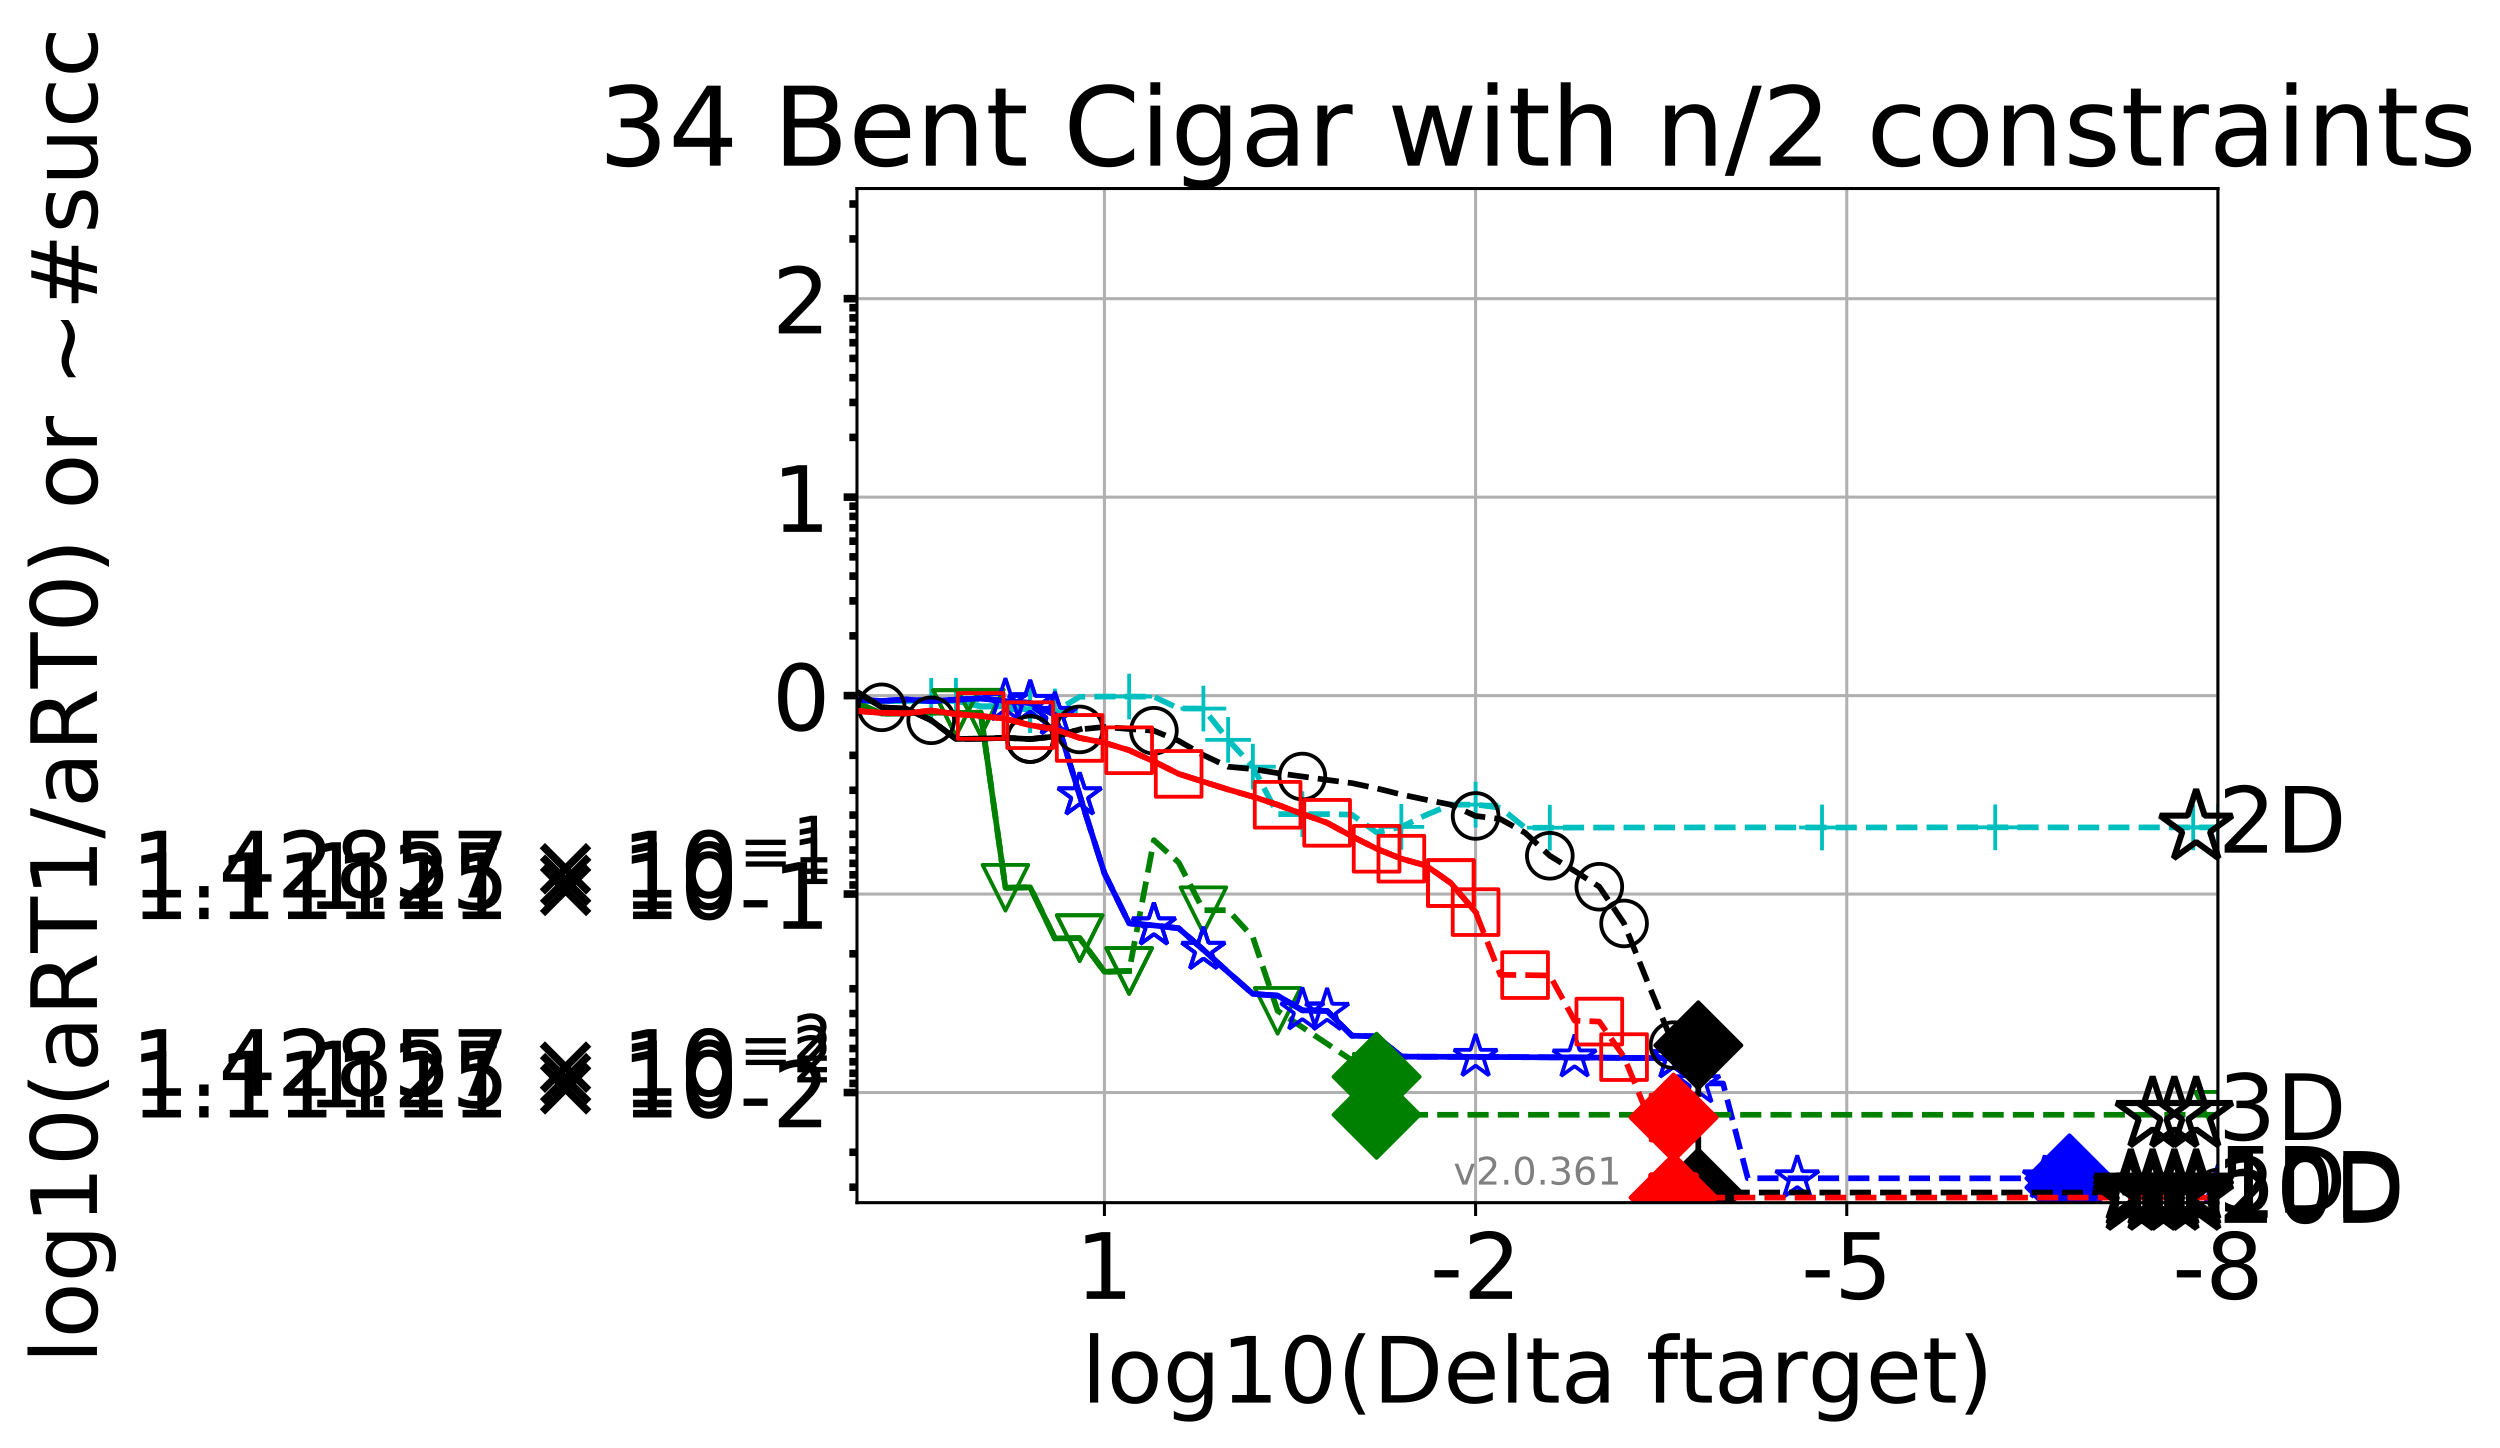 <?xml version="1.0" encoding="utf-8" standalone="no"?>
<!DOCTYPE svg PUBLIC "-//W3C//DTD SVG 1.1//EN"
  "http://www.w3.org/Graphics/SVG/1.1/DTD/svg11.dtd">
<!-- Created with matplotlib (http://matplotlib.org/) -->
<svg height="380pt" version="1.1" viewBox="0 0 656 380" width="656pt" xmlns="http://www.w3.org/2000/svg" xmlns:xlink="http://www.w3.org/1999/xlink">
 <defs>
  <style type="text/css">
*{stroke-linecap:butt;stroke-linejoin:round;}
  </style>
 </defs>
 <g id="figure_1">
  <g id="patch_1">
   <path d="M 0 380.235 
L 656.994 380.235 
L 656.994 0 
L 0 0 
z
" style="fill:#ffffff;"/>
  </g>
  <g id="axes_1">
   <g id="patch_2">
    <path d="M 224.868 315.58 
L 581.987 315.58 
L 581.987 49.468 
L 224.868 49.468 
z
" style="fill:#ffffff;"/>
   </g>
   <g id="matplotlib.axis_1">
    <g id="xtick_1">
     <g id="line2d_1">
      <path clip-path="url(#p71d020fc10)" d="M 581.987 315.58 
L 581.987 49.468 
" style="fill:none;stroke:#b0b0b0;stroke-linecap:square;stroke-width:0.8;"/>
     </g>
     <g id="line2d_2">
      <defs>
       <path d="M 0 0 
L 0 3.5 
" id="ma9d81f9f38" style="stroke:#000000;stroke-width:0.8;"/>
      </defs>
      <g>
       <use style="stroke:#000000;stroke-width:0.8;" x="581.987" xlink:href="#ma9d81f9f38" y="315.58"/>
      </g>
     </g>
     <g id="text_1">
      <!-- -8 -->
      <defs>
       <path d="M 4.891 31.391 
L 31.203 31.391 
L 31.203 23.391 
L 4.891 23.391 
z
" id="DejaVuSans-2d"/>
       <path d="M 31.781 34.625 
Q 24.75 34.625 20.719 30.859 
Q 16.703 27.094 16.703 20.516 
Q 16.703 13.922 20.719 10.156 
Q 24.75 6.391 31.781 6.391 
Q 38.812 6.391 42.859 10.172 
Q 46.922 13.969 46.922 20.516 
Q 46.922 27.094 42.891 30.859 
Q 38.875 34.625 31.781 34.625 
z
M 21.922 38.812 
Q 15.578 40.375 12.031 44.719 
Q 8.5 49.078 8.5 55.328 
Q 8.5 64.062 14.719 69.141 
Q 20.953 74.219 31.781 74.219 
Q 42.672 74.219 48.875 69.141 
Q 55.078 64.062 55.078 55.328 
Q 55.078 49.078 51.531 44.719 
Q 48 40.375 41.703 38.812 
Q 48.828 37.156 52.797 32.312 
Q 56.781 27.484 56.781 20.516 
Q 56.781 9.906 50.312 4.234 
Q 43.844 -1.422 31.781 -1.422 
Q 19.734 -1.422 13.25 4.234 
Q 6.781 9.906 6.781 20.516 
Q 6.781 27.484 10.781 32.312 
Q 14.797 37.156 21.922 38.812 
z
M 18.312 54.391 
Q 18.312 48.734 21.844 45.562 
Q 25.391 42.391 31.781 42.391 
Q 38.141 42.391 41.719 45.562 
Q 45.312 48.734 45.312 54.391 
Q 45.312 60.062 41.719 63.234 
Q 38.141 66.406 31.781 66.406 
Q 25.391 66.406 21.844 63.234 
Q 18.312 60.062 18.312 54.391 
z
" id="DejaVuSans-38"/>
      </defs>
      <g transform="translate(570.023 340.816)scale(0.24 -0.24)">
       <use xlink:href="#DejaVuSans-2d"/>
       <use x="36.084" xlink:href="#DejaVuSans-38"/>
      </g>
     </g>
    </g>
    <g id="xtick_2">
     <g id="line2d_3">
      <path clip-path="url(#p71d020fc10)" d="M 484.591 315.58 
L 484.591 49.468 
" style="fill:none;stroke:#b0b0b0;stroke-linecap:square;stroke-width:0.8;"/>
     </g>
     <g id="line2d_4">
      <g>
       <use style="stroke:#000000;stroke-width:0.8;" x="484.591" xlink:href="#ma9d81f9f38" y="315.58"/>
      </g>
     </g>
     <g id="text_2">
      <!-- -5 -->
      <defs>
       <path d="M 10.797 72.906 
L 49.516 72.906 
L 49.516 64.594 
L 19.828 64.594 
L 19.828 46.734 
Q 21.969 47.469 24.109 47.828 
Q 26.266 48.188 28.422 48.188 
Q 40.625 48.188 47.75 41.5 
Q 54.891 34.812 54.891 23.391 
Q 54.891 11.625 47.562 5.094 
Q 40.234 -1.422 26.906 -1.422 
Q 22.312 -1.422 17.547 -0.641 
Q 12.797 0.141 7.719 1.703 
L 7.719 11.625 
Q 12.109 9.234 16.797 8.062 
Q 21.484 6.891 26.703 6.891 
Q 35.156 6.891 40.078 11.328 
Q 45.016 15.766 45.016 23.391 
Q 45.016 31 40.078 35.438 
Q 35.156 39.891 26.703 39.891 
Q 22.75 39.891 18.812 39.016 
Q 14.891 38.141 10.797 36.281 
z
" id="DejaVuSans-35"/>
      </defs>
      <g transform="translate(472.627 340.816)scale(0.24 -0.24)">
       <use xlink:href="#DejaVuSans-2d"/>
       <use x="36.084" xlink:href="#DejaVuSans-35"/>
      </g>
     </g>
    </g>
    <g id="xtick_3">
     <g id="line2d_5">
      <path clip-path="url(#p71d020fc10)" d="M 387.195 315.58 
L 387.195 49.468 
" style="fill:none;stroke:#b0b0b0;stroke-linecap:square;stroke-width:0.8;"/>
     </g>
     <g id="line2d_6">
      <g>
       <use style="stroke:#000000;stroke-width:0.8;" x="387.195" xlink:href="#ma9d81f9f38" y="315.58"/>
      </g>
     </g>
     <g id="text_3">
      <!-- -2 -->
      <defs>
       <path d="M 19.188 8.297 
L 53.609 8.297 
L 53.609 0 
L 7.328 0 
L 7.328 8.297 
Q 12.938 14.109 22.625 23.891 
Q 32.328 33.688 34.812 36.531 
Q 39.547 41.844 41.422 45.531 
Q 43.312 49.219 43.312 52.781 
Q 43.312 58.594 39.234 62.25 
Q 35.156 65.922 28.609 65.922 
Q 23.969 65.922 18.812 64.312 
Q 13.672 62.703 7.812 59.422 
L 7.812 69.391 
Q 13.766 71.781 18.938 73 
Q 24.125 74.219 28.422 74.219 
Q 39.75 74.219 46.484 68.547 
Q 53.219 62.891 53.219 53.422 
Q 53.219 48.922 51.531 44.891 
Q 49.859 40.875 45.406 35.406 
Q 44.188 33.984 37.641 27.219 
Q 31.109 20.453 19.188 8.297 
z
" id="DejaVuSans-32"/>
      </defs>
      <g transform="translate(375.23 340.816)scale(0.24 -0.24)">
       <use xlink:href="#DejaVuSans-2d"/>
       <use x="36.084" xlink:href="#DejaVuSans-32"/>
      </g>
     </g>
    </g>
    <g id="xtick_4">
     <g id="line2d_7">
      <path clip-path="url(#p71d020fc10)" d="M 289.798 315.58 
L 289.798 49.468 
" style="fill:none;stroke:#b0b0b0;stroke-linecap:square;stroke-width:0.8;"/>
     </g>
     <g id="line2d_8">
      <g>
       <use style="stroke:#000000;stroke-width:0.8;" x="289.798" xlink:href="#ma9d81f9f38" y="315.58"/>
      </g>
     </g>
     <g id="text_4">
      <!-- 1 -->
      <defs>
       <path d="M 12.406 8.297 
L 28.516 8.297 
L 28.516 63.922 
L 10.984 60.406 
L 10.984 69.391 
L 28.422 72.906 
L 38.281 72.906 
L 38.281 8.297 
L 54.391 8.297 
L 54.391 0 
L 12.406 0 
z
" id="DejaVuSans-31"/>
      </defs>
      <g transform="translate(282.163 340.816)scale(0.24 -0.24)">
       <use xlink:href="#DejaVuSans-31"/>
      </g>
     </g>
    </g>
    <g id="text_5">
     <!-- log10(Delta ftarget) -->
     <defs>
      <path d="M 9.422 75.984 
L 18.406 75.984 
L 18.406 0 
L 9.422 0 
z
" id="DejaVuSans-6c"/>
      <path d="M 30.609 48.391 
Q 23.391 48.391 19.188 42.75 
Q 14.984 37.109 14.984 27.297 
Q 14.984 17.484 19.156 11.844 
Q 23.344 6.203 30.609 6.203 
Q 37.797 6.203 41.984 11.859 
Q 46.188 17.531 46.188 27.297 
Q 46.188 37.016 41.984 42.703 
Q 37.797 48.391 30.609 48.391 
z
M 30.609 56 
Q 42.328 56 49.016 48.375 
Q 55.719 40.766 55.719 27.297 
Q 55.719 13.875 49.016 6.219 
Q 42.328 -1.422 30.609 -1.422 
Q 18.844 -1.422 12.172 6.219 
Q 5.516 13.875 5.516 27.297 
Q 5.516 40.766 12.172 48.375 
Q 18.844 56 30.609 56 
z
" id="DejaVuSans-6f"/>
      <path d="M 45.406 27.984 
Q 45.406 37.75 41.375 43.109 
Q 37.359 48.484 30.078 48.484 
Q 22.859 48.484 18.828 43.109 
Q 14.797 37.75 14.797 27.984 
Q 14.797 18.266 18.828 12.891 
Q 22.859 7.516 30.078 7.516 
Q 37.359 7.516 41.375 12.891 
Q 45.406 18.266 45.406 27.984 
z
M 54.391 6.781 
Q 54.391 -7.172 48.188 -13.984 
Q 42 -20.797 29.203 -20.797 
Q 24.469 -20.797 20.266 -20.094 
Q 16.062 -19.391 12.109 -17.922 
L 12.109 -9.188 
Q 16.062 -11.328 19.922 -12.344 
Q 23.781 -13.375 27.781 -13.375 
Q 36.625 -13.375 41.016 -8.766 
Q 45.406 -4.156 45.406 5.172 
L 45.406 9.625 
Q 42.625 4.781 38.281 2.391 
Q 33.938 0 27.875 0 
Q 17.828 0 11.672 7.656 
Q 5.516 15.328 5.516 27.984 
Q 5.516 40.672 11.672 48.328 
Q 17.828 56 27.875 56 
Q 33.938 56 38.281 53.609 
Q 42.625 51.219 45.406 46.391 
L 45.406 54.688 
L 54.391 54.688 
z
" id="DejaVuSans-67"/>
      <path d="M 31.781 66.406 
Q 24.172 66.406 20.328 58.906 
Q 16.5 51.422 16.5 36.375 
Q 16.5 21.391 20.328 13.891 
Q 24.172 6.391 31.781 6.391 
Q 39.453 6.391 43.281 13.891 
Q 47.125 21.391 47.125 36.375 
Q 47.125 51.422 43.281 58.906 
Q 39.453 66.406 31.781 66.406 
z
M 31.781 74.219 
Q 44.047 74.219 50.516 64.516 
Q 56.984 54.828 56.984 36.375 
Q 56.984 17.969 50.516 8.266 
Q 44.047 -1.422 31.781 -1.422 
Q 19.531 -1.422 13.062 8.266 
Q 6.594 17.969 6.594 36.375 
Q 6.594 54.828 13.062 64.516 
Q 19.531 74.219 31.781 74.219 
z
" id="DejaVuSans-30"/>
      <path d="M 31 75.875 
Q 24.469 64.656 21.281 53.656 
Q 18.109 42.672 18.109 31.391 
Q 18.109 20.125 21.312 9.062 
Q 24.516 -2 31 -13.188 
L 23.188 -13.188 
Q 15.875 -1.703 12.234 9.375 
Q 8.594 20.453 8.594 31.391 
Q 8.594 42.281 12.203 53.312 
Q 15.828 64.359 23.188 75.875 
z
" id="DejaVuSans-28"/>
      <path d="M 19.672 64.797 
L 19.672 8.109 
L 31.594 8.109 
Q 46.688 8.109 53.688 14.938 
Q 60.688 21.781 60.688 36.531 
Q 60.688 51.172 53.688 57.984 
Q 46.688 64.797 31.594 64.797 
z
M 9.812 72.906 
L 30.078 72.906 
Q 51.266 72.906 61.172 64.094 
Q 71.094 55.281 71.094 36.531 
Q 71.094 17.672 61.125 8.828 
Q 51.172 0 30.078 0 
L 9.812 0 
z
" id="DejaVuSans-44"/>
      <path d="M 56.203 29.594 
L 56.203 25.203 
L 14.891 25.203 
Q 15.484 15.922 20.484 11.062 
Q 25.484 6.203 34.422 6.203 
Q 39.594 6.203 44.453 7.469 
Q 49.312 8.734 54.109 11.281 
L 54.109 2.781 
Q 49.266 0.734 44.188 -0.344 
Q 39.109 -1.422 33.891 -1.422 
Q 20.797 -1.422 13.156 6.188 
Q 5.516 13.812 5.516 26.812 
Q 5.516 40.234 12.766 48.109 
Q 20.016 56 32.328 56 
Q 43.359 56 49.781 48.891 
Q 56.203 41.797 56.203 29.594 
z
M 47.219 32.234 
Q 47.125 39.594 43.094 43.984 
Q 39.062 48.391 32.422 48.391 
Q 24.906 48.391 20.391 44.141 
Q 15.875 39.891 15.188 32.172 
z
" id="DejaVuSans-65"/>
      <path d="M 18.312 70.219 
L 18.312 54.688 
L 36.812 54.688 
L 36.812 47.703 
L 18.312 47.703 
L 18.312 18.016 
Q 18.312 11.328 20.141 9.422 
Q 21.969 7.516 27.594 7.516 
L 36.812 7.516 
L 36.812 0 
L 27.594 0 
Q 17.188 0 13.234 3.875 
Q 9.281 7.766 9.281 18.016 
L 9.281 47.703 
L 2.688 47.703 
L 2.688 54.688 
L 9.281 54.688 
L 9.281 70.219 
z
" id="DejaVuSans-74"/>
      <path d="M 34.281 27.484 
Q 23.391 27.484 19.188 25 
Q 14.984 22.516 14.984 16.5 
Q 14.984 11.719 18.141 8.906 
Q 21.297 6.109 26.703 6.109 
Q 34.188 6.109 38.703 11.406 
Q 43.219 16.703 43.219 25.484 
L 43.219 27.484 
z
M 52.203 31.203 
L 52.203 0 
L 43.219 0 
L 43.219 8.297 
Q 40.141 3.328 35.547 0.953 
Q 30.953 -1.422 24.312 -1.422 
Q 15.922 -1.422 10.953 3.297 
Q 6 8.016 6 15.922 
Q 6 25.141 12.172 29.828 
Q 18.359 34.516 30.609 34.516 
L 43.219 34.516 
L 43.219 35.406 
Q 43.219 41.609 39.141 45 
Q 35.062 48.391 27.688 48.391 
Q 23 48.391 18.547 47.266 
Q 14.109 46.141 10.016 43.891 
L 10.016 52.203 
Q 14.938 54.109 19.578 55.047 
Q 24.219 56 28.609 56 
Q 40.484 56 46.344 49.844 
Q 52.203 43.703 52.203 31.203 
z
" id="DejaVuSans-61"/>
      <path id="DejaVuSans-20"/>
      <path d="M 37.109 75.984 
L 37.109 68.5 
L 28.516 68.5 
Q 23.688 68.5 21.797 66.547 
Q 19.922 64.594 19.922 59.516 
L 19.922 54.688 
L 34.719 54.688 
L 34.719 47.703 
L 19.922 47.703 
L 19.922 0 
L 10.891 0 
L 10.891 47.703 
L 2.297 47.703 
L 2.297 54.688 
L 10.891 54.688 
L 10.891 58.5 
Q 10.891 67.625 15.141 71.797 
Q 19.391 75.984 28.609 75.984 
z
" id="DejaVuSans-66"/>
      <path d="M 41.109 46.297 
Q 39.594 47.172 37.812 47.578 
Q 36.031 48 33.891 48 
Q 26.266 48 22.188 43.047 
Q 18.109 38.094 18.109 28.812 
L 18.109 0 
L 9.078 0 
L 9.078 54.688 
L 18.109 54.688 
L 18.109 46.188 
Q 20.953 51.172 25.484 53.578 
Q 30.031 56 36.531 56 
Q 37.453 56 38.578 55.875 
Q 39.703 55.766 41.062 55.516 
z
" id="DejaVuSans-72"/>
      <path d="M 8.016 75.875 
L 15.828 75.875 
Q 23.141 64.359 26.781 53.312 
Q 30.422 42.281 30.422 31.391 
Q 30.422 20.453 26.781 9.375 
Q 23.141 -1.703 15.828 -13.188 
L 8.016 -13.188 
Q 14.5 -2 17.703 9.062 
Q 20.906 20.125 20.906 31.391 
Q 20.906 42.672 17.703 53.656 
Q 14.5 64.656 8.016 75.875 
z
" id="DejaVuSans-29"/>
     </defs>
     <g transform="translate(283.752 368.043)scale(0.24 -0.24)">
      <use xlink:href="#DejaVuSans-6c"/>
      <use x="27.783" xlink:href="#DejaVuSans-6f"/>
      <use x="88.965" xlink:href="#DejaVuSans-67"/>
      <use x="152.441" xlink:href="#DejaVuSans-31"/>
      <use x="216.064" xlink:href="#DejaVuSans-30"/>
      <use x="279.688" xlink:href="#DejaVuSans-28"/>
      <use x="318.701" xlink:href="#DejaVuSans-44"/>
      <use x="395.703" xlink:href="#DejaVuSans-65"/>
      <use x="457.227" xlink:href="#DejaVuSans-6c"/>
      <use x="485.01" xlink:href="#DejaVuSans-74"/>
      <use x="524.219" xlink:href="#DejaVuSans-61"/>
      <use x="585.498" xlink:href="#DejaVuSans-20"/>
      <use x="617.285" xlink:href="#DejaVuSans-66"/>
      <use x="652.475" xlink:href="#DejaVuSans-74"/>
      <use x="691.684" xlink:href="#DejaVuSans-61"/>
      <use x="752.963" xlink:href="#DejaVuSans-72"/>
      <use x="794.061" xlink:href="#DejaVuSans-67"/>
      <use x="857.537" xlink:href="#DejaVuSans-65"/>
      <use x="919.061" xlink:href="#DejaVuSans-74"/>
      <use x="958.27" xlink:href="#DejaVuSans-29"/>
     </g>
    </g>
   </g>
   <g id="matplotlib.axis_2">
    <g id="ytick_1">
     <g id="line2d_9">
      <path clip-path="url(#p71d020fc10)" d="M 224.868 286.676 
L 581.987 286.676 
" style="fill:none;stroke:#b0b0b0;stroke-linecap:square;stroke-width:0.8;"/>
     </g>
     <g id="line2d_10">
      <defs>
       <path d="M 0 0 
L -3.5 0 
" id="md39d80a677" style="stroke:#000000;stroke-width:2;"/>
      </defs>
      <g>
       <use style="stroke:#000000;stroke-width:2;" x="224.868" xlink:href="#md39d80a677" y="286.676"/>
      </g>
     </g>
     <g id="text_6">
      <!-- -2 -->
      <g transform="translate(193.939 295.794)scale(0.24 -0.24)">
       <use xlink:href="#DejaVuSans-2d"/>
       <use x="36.084" xlink:href="#DejaVuSans-32"/>
      </g>
     </g>
    </g>
    <g id="ytick_2">
     <g id="line2d_11">
      <path clip-path="url(#p71d020fc10)" d="M 224.868 234.6 
L 581.987 234.6 
" style="fill:none;stroke:#b0b0b0;stroke-linecap:square;stroke-width:0.8;"/>
     </g>
     <g id="line2d_12">
      <g>
       <use style="stroke:#000000;stroke-width:2;" x="224.868" xlink:href="#md39d80a677" y="234.6"/>
      </g>
     </g>
     <g id="text_7">
      <!-- -1 -->
      <g transform="translate(193.939 243.718)scale(0.24 -0.24)">
       <use xlink:href="#DejaVuSans-2d"/>
       <use x="36.084" xlink:href="#DejaVuSans-31"/>
      </g>
     </g>
    </g>
    <g id="ytick_3">
     <g id="line2d_13">
      <path clip-path="url(#p71d020fc10)" d="M 224.868 182.524 
L 581.987 182.524 
" style="fill:none;stroke:#b0b0b0;stroke-linecap:square;stroke-width:0.8;"/>
     </g>
     <g id="line2d_14">
      <g>
       <use style="stroke:#000000;stroke-width:2;" x="224.868" xlink:href="#md39d80a677" y="182.524"/>
      </g>
     </g>
     <g id="text_8">
      <!-- 0 -->
      <g transform="translate(202.597 191.642)scale(0.24 -0.24)">
       <use xlink:href="#DejaVuSans-30"/>
      </g>
     </g>
    </g>
    <g id="ytick_4">
     <g id="line2d_15">
      <path clip-path="url(#p71d020fc10)" d="M 224.868 130.448 
L 581.987 130.448 
" style="fill:none;stroke:#b0b0b0;stroke-linecap:square;stroke-width:0.8;"/>
     </g>
     <g id="line2d_16">
      <g>
       <use style="stroke:#000000;stroke-width:2;" x="224.868" xlink:href="#md39d80a677" y="130.448"/>
      </g>
     </g>
     <g id="text_9">
      <!-- 1 -->
      <g transform="translate(202.597 139.566)scale(0.24 -0.24)">
       <use xlink:href="#DejaVuSans-31"/>
      </g>
     </g>
    </g>
    <g id="ytick_5">
     <g id="line2d_17">
      <path clip-path="url(#p71d020fc10)" d="M 224.868 78.372 
L 581.987 78.372 
" style="fill:none;stroke:#b0b0b0;stroke-linecap:square;stroke-width:0.8;"/>
     </g>
     <g id="line2d_18">
      <g>
       <use style="stroke:#000000;stroke-width:2;" x="224.868" xlink:href="#md39d80a677" y="78.372"/>
      </g>
     </g>
     <g id="text_10">
      <!-- 2 -->
      <g transform="translate(202.597 87.49)scale(0.24 -0.24)">
       <use xlink:href="#DejaVuSans-32"/>
      </g>
     </g>
    </g>
    <g id="ytick_6">
     <g id="line2d_19">
      <defs>
       <path d="M 0 0 
L -2 0 
" id="m819bf230c0" style="stroke:#000000;stroke-width:2;"/>
      </defs>
      <g>
       <use style="stroke:#000000;stroke-width:2;" x="224.868" xlink:href="#m819bf230c0" y="311.522"/>
      </g>
     </g>
    </g>
    <g id="ytick_7">
     <g id="line2d_20">
      <g>
       <use style="stroke:#000000;stroke-width:2;" x="224.868" xlink:href="#m819bf230c0" y="302.352"/>
      </g>
     </g>
    </g>
    <g id="ytick_8">
     <g id="line2d_21">
      <g>
       <use style="stroke:#000000;stroke-width:2;" x="224.868" xlink:href="#m819bf230c0" y="284.293"/>
      </g>
     </g>
     <g id="text_11">
      <!-- $\mathdefault{1.11111\times10^{-2}}$ -->
      <defs>
       <path d="M 10.688 12.406 
L 21 12.406 
L 21 0 
L 10.688 0 
z
" id="DejaVuSans-2e"/>
       <path d="M 70.125 53.719 
L 47.797 31.297 
L 70.125 8.984 
L 64.312 3.078 
L 41.891 25.484 
L 19.484 3.078 
L 13.719 8.984 
L 35.984 31.297 
L 13.719 53.719 
L 19.484 59.625 
L 41.891 37.203 
L 64.312 59.625 
z
" id="DejaVuSans-d7"/>
       <path d="M 10.594 35.5 
L 73.188 35.5 
L 73.188 27.203 
L 10.594 27.203 
z
" id="DejaVuSans-2212"/>
      </defs>
      <g transform="translate(34.428 293.411)scale(0.24 -0.24)">
       <use transform="translate(0 0.766)" xlink:href="#DejaVuSans-31"/>
       <use transform="translate(63.623 0.766)" xlink:href="#DejaVuSans-2e"/>
       <use transform="translate(95.41 0.766)" xlink:href="#DejaVuSans-31"/>
       <use transform="translate(159.033 0.766)" xlink:href="#DejaVuSans-31"/>
       <use transform="translate(222.656 0.766)" xlink:href="#DejaVuSans-31"/>
       <use transform="translate(286.279 0.766)" xlink:href="#DejaVuSans-31"/>
       <use transform="translate(349.902 0.766)" xlink:href="#DejaVuSans-31"/>
       <use transform="translate(433.008 0.766)" xlink:href="#DejaVuSans-d7"/>
       <use transform="translate(536.279 0.766)" xlink:href="#DejaVuSans-31"/>
       <use transform="translate(599.902 0.766)" xlink:href="#DejaVuSans-30"/>
       <use transform="translate(664.482 39.047)scale(0.7)" xlink:href="#DejaVuSans-2212"/>
       <use transform="translate(723.135 39.047)scale(0.7)" xlink:href="#DejaVuSans-32"/>
      </g>
     </g>
    </g>
    <g id="ytick_9">
     <g id="line2d_22">
      <g>
       <use style="stroke:#000000;stroke-width:2;" x="224.868" xlink:href="#m819bf230c0" y="281.629"/>
      </g>
     </g>
     <g id="text_12">
      <!-- $\mathdefault{1.25\times10^{-2}}$ -->
      <g transform="translate(80.267 290.747)scale(0.24 -0.24)">
       <use transform="translate(0 0.766)" xlink:href="#DejaVuSans-31"/>
       <use transform="translate(63.623 0.766)" xlink:href="#DejaVuSans-2e"/>
       <use transform="translate(95.332 0.766)" xlink:href="#DejaVuSans-32"/>
       <use transform="translate(158.955 0.766)" xlink:href="#DejaVuSans-35"/>
       <use transform="translate(242.061 0.766)" xlink:href="#DejaVuSans-d7"/>
       <use transform="translate(345.332 0.766)" xlink:href="#DejaVuSans-31"/>
       <use transform="translate(408.955 0.766)" xlink:href="#DejaVuSans-30"/>
       <use transform="translate(473.535 39.047)scale(0.7)" xlink:href="#DejaVuSans-2212"/>
       <use transform="translate(532.188 39.047)scale(0.7)" xlink:href="#DejaVuSans-32"/>
      </g>
     </g>
    </g>
    <g id="ytick_10">
     <g id="line2d_23">
      <g>
       <use style="stroke:#000000;stroke-width:2;" x="224.868" xlink:href="#m819bf230c0" y="278.609"/>
      </g>
     </g>
     <g id="text_13">
      <!-- $\mathdefault{1.42857\times10^{-2}}$ -->
      <defs>
       <path d="M 37.797 64.312 
L 12.891 25.391 
L 37.797 25.391 
z
M 35.203 72.906 
L 47.609 72.906 
L 47.609 25.391 
L 58.016 25.391 
L 58.016 17.188 
L 47.609 17.188 
L 47.609 0 
L 37.797 0 
L 37.797 17.188 
L 4.891 17.188 
L 4.891 26.703 
z
" id="DejaVuSans-34"/>
       <path d="M 8.203 72.906 
L 55.078 72.906 
L 55.078 68.703 
L 28.609 0 
L 18.312 0 
L 43.219 64.594 
L 8.203 64.594 
z
" id="DejaVuSans-37"/>
      </defs>
      <g transform="translate(34.428 287.727)scale(0.24 -0.24)">
       <use transform="translate(0 0.766)" xlink:href="#DejaVuSans-31"/>
       <use transform="translate(63.623 0.766)" xlink:href="#DejaVuSans-2e"/>
       <use transform="translate(95.41 0.766)" xlink:href="#DejaVuSans-34"/>
       <use transform="translate(159.033 0.766)" xlink:href="#DejaVuSans-32"/>
       <use transform="translate(222.656 0.766)" xlink:href="#DejaVuSans-38"/>
       <use transform="translate(286.279 0.766)" xlink:href="#DejaVuSans-35"/>
       <use transform="translate(349.793 0.766)" xlink:href="#DejaVuSans-37"/>
       <use transform="translate(432.898 0.766)" xlink:href="#DejaVuSans-d7"/>
       <use transform="translate(536.17 0.766)" xlink:href="#DejaVuSans-31"/>
       <use transform="translate(599.793 0.766)" xlink:href="#DejaVuSans-30"/>
       <use transform="translate(664.373 39.047)scale(0.7)" xlink:href="#DejaVuSans-2212"/>
       <use transform="translate(723.025 39.047)scale(0.7)" xlink:href="#DejaVuSans-32"/>
      </g>
     </g>
    </g>
    <g id="ytick_11">
     <g id="line2d_24">
      <g>
       <use style="stroke:#000000;stroke-width:2;" x="224.868" xlink:href="#m819bf230c0" y="275.123"/>
      </g>
     </g>
    </g>
    <g id="ytick_12">
     <g id="line2d_25">
      <g>
       <use style="stroke:#000000;stroke-width:2;" x="224.868" xlink:href="#m819bf230c0" y="270.999"/>
      </g>
     </g>
    </g>
    <g id="ytick_13">
     <g id="line2d_26">
      <g>
       <use style="stroke:#000000;stroke-width:2;" x="224.868" xlink:href="#m819bf230c0" y="265.953"/>
      </g>
     </g>
    </g>
    <g id="ytick_14">
     <g id="line2d_27">
      <g>
       <use style="stroke:#000000;stroke-width:2;" x="224.868" xlink:href="#m819bf230c0" y="259.446"/>
      </g>
     </g>
    </g>
    <g id="ytick_15">
     <g id="line2d_28">
      <g>
       <use style="stroke:#000000;stroke-width:2;" x="224.868" xlink:href="#m819bf230c0" y="250.276"/>
      </g>
     </g>
    </g>
    <g id="ytick_16">
     <g id="line2d_29">
      <g>
       <use style="stroke:#000000;stroke-width:2;" x="224.868" xlink:href="#m819bf230c0" y="232.217"/>
      </g>
     </g>
     <g id="text_14">
      <!-- $\mathdefault{1.11111\times10^{-1}}$ -->
      <g transform="translate(34.428 241.335)scale(0.24 -0.24)">
       <use transform="translate(0 0.684)" xlink:href="#DejaVuSans-31"/>
       <use transform="translate(63.623 0.684)" xlink:href="#DejaVuSans-2e"/>
       <use transform="translate(95.41 0.684)" xlink:href="#DejaVuSans-31"/>
       <use transform="translate(159.033 0.684)" xlink:href="#DejaVuSans-31"/>
       <use transform="translate(222.656 0.684)" xlink:href="#DejaVuSans-31"/>
       <use transform="translate(286.279 0.684)" xlink:href="#DejaVuSans-31"/>
       <use transform="translate(349.902 0.684)" xlink:href="#DejaVuSans-31"/>
       <use transform="translate(433.008 0.684)" xlink:href="#DejaVuSans-d7"/>
       <use transform="translate(536.279 0.684)" xlink:href="#DejaVuSans-31"/>
       <use transform="translate(599.902 0.684)" xlink:href="#DejaVuSans-30"/>
       <use transform="translate(664.482 38.966)scale(0.7)" xlink:href="#DejaVuSans-2212"/>
       <use transform="translate(723.135 38.966)scale(0.7)" xlink:href="#DejaVuSans-31"/>
      </g>
     </g>
    </g>
    <g id="ytick_17">
     <g id="line2d_30">
      <g>
       <use style="stroke:#000000;stroke-width:2;" x="224.868" xlink:href="#m819bf230c0" y="229.553"/>
      </g>
     </g>
     <g id="text_15">
      <!-- $\mathdefault{1.25\times10^{-1}}$ -->
      <g transform="translate(80.267 238.671)scale(0.24 -0.24)">
       <use transform="translate(0 0.684)" xlink:href="#DejaVuSans-31"/>
       <use transform="translate(63.623 0.684)" xlink:href="#DejaVuSans-2e"/>
       <use transform="translate(95.332 0.684)" xlink:href="#DejaVuSans-32"/>
       <use transform="translate(158.955 0.684)" xlink:href="#DejaVuSans-35"/>
       <use transform="translate(242.061 0.684)" xlink:href="#DejaVuSans-d7"/>
       <use transform="translate(345.332 0.684)" xlink:href="#DejaVuSans-31"/>
       <use transform="translate(408.955 0.684)" xlink:href="#DejaVuSans-30"/>
       <use transform="translate(473.535 38.966)scale(0.7)" xlink:href="#DejaVuSans-2212"/>
       <use transform="translate(532.188 38.966)scale(0.7)" xlink:href="#DejaVuSans-31"/>
      </g>
     </g>
    </g>
    <g id="ytick_18">
     <g id="line2d_31">
      <g>
       <use style="stroke:#000000;stroke-width:2;" x="224.868" xlink:href="#m819bf230c0" y="226.533"/>
      </g>
     </g>
     <g id="text_16">
      <!-- $\mathdefault{1.42857\times10^{-1}}$ -->
      <g transform="translate(34.428 235.651)scale(0.24 -0.24)">
       <use transform="translate(0 0.684)" xlink:href="#DejaVuSans-31"/>
       <use transform="translate(63.623 0.684)" xlink:href="#DejaVuSans-2e"/>
       <use transform="translate(95.41 0.684)" xlink:href="#DejaVuSans-34"/>
       <use transform="translate(159.033 0.684)" xlink:href="#DejaVuSans-32"/>
       <use transform="translate(222.656 0.684)" xlink:href="#DejaVuSans-38"/>
       <use transform="translate(286.279 0.684)" xlink:href="#DejaVuSans-35"/>
       <use transform="translate(349.793 0.684)" xlink:href="#DejaVuSans-37"/>
       <use transform="translate(432.898 0.684)" xlink:href="#DejaVuSans-d7"/>
       <use transform="translate(536.17 0.684)" xlink:href="#DejaVuSans-31"/>
       <use transform="translate(599.793 0.684)" xlink:href="#DejaVuSans-30"/>
       <use transform="translate(664.373 38.966)scale(0.7)" xlink:href="#DejaVuSans-2212"/>
       <use transform="translate(723.025 38.966)scale(0.7)" xlink:href="#DejaVuSans-31"/>
      </g>
     </g>
    </g>
    <g id="ytick_19">
     <g id="line2d_32">
      <g>
       <use style="stroke:#000000;stroke-width:2;" x="224.868" xlink:href="#m819bf230c0" y="223.047"/>
      </g>
     </g>
    </g>
    <g id="ytick_20">
     <g id="line2d_33">
      <g>
       <use style="stroke:#000000;stroke-width:2;" x="224.868" xlink:href="#m819bf230c0" y="218.923"/>
      </g>
     </g>
    </g>
    <g id="ytick_21">
     <g id="line2d_34">
      <g>
       <use style="stroke:#000000;stroke-width:2;" x="224.868" xlink:href="#m819bf230c0" y="213.877"/>
      </g>
     </g>
    </g>
    <g id="ytick_22">
     <g id="line2d_35">
      <g>
       <use style="stroke:#000000;stroke-width:2;" x="224.868" xlink:href="#m819bf230c0" y="207.37"/>
      </g>
     </g>
    </g>
    <g id="ytick_23">
     <g id="line2d_36">
      <g>
       <use style="stroke:#000000;stroke-width:2;" x="224.868" xlink:href="#m819bf230c0" y="198.2"/>
      </g>
     </g>
    </g>
    <g id="ytick_24">
     <g id="line2d_37">
      <g>
       <use style="stroke:#000000;stroke-width:2;" x="224.868" xlink:href="#m819bf230c0" y="166.847"/>
      </g>
     </g>
    </g>
    <g id="ytick_25">
     <g id="line2d_38">
      <g>
       <use style="stroke:#000000;stroke-width:2;" x="224.868" xlink:href="#m819bf230c0" y="157.677"/>
      </g>
     </g>
    </g>
    <g id="ytick_26">
     <g id="line2d_39">
      <g>
       <use style="stroke:#000000;stroke-width:2;" x="224.868" xlink:href="#m819bf230c0" y="151.171"/>
      </g>
     </g>
    </g>
    <g id="ytick_27">
     <g id="line2d_40">
      <g>
       <use style="stroke:#000000;stroke-width:2;" x="224.868" xlink:href="#m819bf230c0" y="146.124"/>
      </g>
     </g>
    </g>
    <g id="ytick_28">
     <g id="line2d_41">
      <g>
       <use style="stroke:#000000;stroke-width:2;" x="224.868" xlink:href="#m819bf230c0" y="142.001"/>
      </g>
     </g>
    </g>
    <g id="ytick_29">
     <g id="line2d_42">
      <g>
       <use style="stroke:#000000;stroke-width:2;" x="224.868" xlink:href="#m819bf230c0" y="138.514"/>
      </g>
     </g>
    </g>
    <g id="ytick_30">
     <g id="line2d_43">
      <g>
       <use style="stroke:#000000;stroke-width:2;" x="224.868" xlink:href="#m819bf230c0" y="135.494"/>
      </g>
     </g>
    </g>
    <g id="ytick_31">
     <g id="line2d_44">
      <g>
       <use style="stroke:#000000;stroke-width:2;" x="224.868" xlink:href="#m819bf230c0" y="132.831"/>
      </g>
     </g>
    </g>
    <g id="ytick_32">
     <g id="line2d_45">
      <g>
       <use style="stroke:#000000;stroke-width:2;" x="224.868" xlink:href="#m819bf230c0" y="114.771"/>
      </g>
     </g>
    </g>
    <g id="ytick_33">
     <g id="line2d_46">
      <g>
       <use style="stroke:#000000;stroke-width:2;" x="224.868" xlink:href="#m819bf230c0" y="105.601"/>
      </g>
     </g>
    </g>
    <g id="ytick_34">
     <g id="line2d_47">
      <g>
       <use style="stroke:#000000;stroke-width:2;" x="224.868" xlink:href="#m819bf230c0" y="99.095"/>
      </g>
     </g>
    </g>
    <g id="ytick_35">
     <g id="line2d_48">
      <g>
       <use style="stroke:#000000;stroke-width:2;" x="224.868" xlink:href="#m819bf230c0" y="94.048"/>
      </g>
     </g>
    </g>
    <g id="ytick_36">
     <g id="line2d_49">
      <g>
       <use style="stroke:#000000;stroke-width:2;" x="224.868" xlink:href="#m819bf230c0" y="89.925"/>
      </g>
     </g>
    </g>
    <g id="ytick_37">
     <g id="line2d_50">
      <g>
       <use style="stroke:#000000;stroke-width:2;" x="224.868" xlink:href="#m819bf230c0" y="86.439"/>
      </g>
     </g>
    </g>
    <g id="ytick_38">
     <g id="line2d_51">
      <g>
       <use style="stroke:#000000;stroke-width:2;" x="224.868" xlink:href="#m819bf230c0" y="83.419"/>
      </g>
     </g>
    </g>
    <g id="ytick_39">
     <g id="line2d_52">
      <g>
       <use style="stroke:#000000;stroke-width:2;" x="224.868" xlink:href="#m819bf230c0" y="80.755"/>
      </g>
     </g>
    </g>
    <g id="ytick_40">
     <g id="line2d_53">
      <g>
       <use style="stroke:#000000;stroke-width:2;" x="224.868" xlink:href="#m819bf230c0" y="62.695"/>
      </g>
     </g>
    </g>
    <g id="ytick_41">
     <g id="line2d_54">
      <g>
       <use style="stroke:#000000;stroke-width:2;" x="224.868" xlink:href="#m819bf230c0" y="53.525"/>
      </g>
     </g>
    </g>
    <g id="text_17">
     <!-- log10(aRT1/aRT0) or ~#succ -->
     <defs>
      <path d="M 44.391 34.188 
Q 47.562 33.109 50.562 29.594 
Q 53.562 26.078 56.594 19.922 
L 66.609 0 
L 56 0 
L 46.688 18.703 
Q 43.062 26.031 39.672 28.422 
Q 36.281 30.812 30.422 30.812 
L 19.672 30.812 
L 19.672 0 
L 9.812 0 
L 9.812 72.906 
L 32.078 72.906 
Q 44.578 72.906 50.734 67.672 
Q 56.891 62.453 56.891 51.906 
Q 56.891 45.016 53.688 40.469 
Q 50.484 35.938 44.391 34.188 
z
M 19.672 64.797 
L 19.672 38.922 
L 32.078 38.922 
Q 39.203 38.922 42.844 42.219 
Q 46.484 45.516 46.484 51.906 
Q 46.484 58.297 42.844 61.547 
Q 39.203 64.797 32.078 64.797 
z
" id="DejaVuSans-52"/>
      <path d="M -0.297 72.906 
L 61.375 72.906 
L 61.375 64.594 
L 35.5 64.594 
L 35.5 0 
L 25.594 0 
L 25.594 64.594 
L -0.297 64.594 
z
" id="DejaVuSans-54"/>
      <path d="M 25.391 72.906 
L 33.688 72.906 
L 8.297 -9.281 
L 0 -9.281 
z
" id="DejaVuSans-2f"/>
      <path d="M 73.188 39.891 
L 73.188 31.203 
Q 68.062 27.344 63.688 25.688 
Q 59.328 24.031 54.594 24.031 
Q 49.219 24.031 42.094 26.906 
Q 41.547 27.094 41.312 27.203 
Q 40.969 27.344 40.234 27.594 
Q 32.672 30.609 28.078 30.609 
Q 23.781 30.609 19.578 28.734 
Q 15.375 26.859 10.594 22.797 
L 10.594 31.5 
Q 15.719 35.359 20.094 37.031 
Q 24.469 38.719 29.203 38.719 
Q 34.578 38.719 41.75 35.797 
Q 42.234 35.594 42.484 35.5 
Q 42.875 35.359 43.562 35.109 
Q 51.125 32.078 55.719 32.078 
Q 59.906 32.078 64.031 33.938 
Q 68.172 35.797 73.188 39.891 
z
" id="DejaVuSans-7e"/>
      <path d="M 51.125 44 
L 36.922 44 
L 32.812 27.688 
L 47.125 27.688 
z
M 43.797 71.781 
L 38.719 51.516 
L 52.984 51.516 
L 58.109 71.781 
L 65.922 71.781 
L 60.891 51.516 
L 76.125 51.516 
L 76.125 44 
L 58.984 44 
L 54.984 27.688 
L 70.516 27.688 
L 70.516 20.219 
L 53.078 20.219 
L 48 0 
L 40.188 0 
L 45.219 20.219 
L 30.906 20.219 
L 25.875 0 
L 18.016 0 
L 23.094 20.219 
L 7.719 20.219 
L 7.719 27.688 
L 24.906 27.688 
L 29 44 
L 13.281 44 
L 13.281 51.516 
L 30.906 51.516 
L 35.891 71.781 
z
" id="DejaVuSans-23"/>
      <path d="M 44.281 53.078 
L 44.281 44.578 
Q 40.484 46.531 36.375 47.5 
Q 32.281 48.484 27.875 48.484 
Q 21.188 48.484 17.844 46.438 
Q 14.5 44.391 14.5 40.281 
Q 14.5 37.156 16.891 35.375 
Q 19.281 33.594 26.516 31.984 
L 29.594 31.297 
Q 39.156 29.25 43.188 25.516 
Q 47.219 21.781 47.219 15.094 
Q 47.219 7.469 41.188 3.016 
Q 35.156 -1.422 24.609 -1.422 
Q 20.219 -1.422 15.453 -0.562 
Q 10.688 0.297 5.422 2 
L 5.422 11.281 
Q 10.406 8.688 15.234 7.391 
Q 20.062 6.109 24.812 6.109 
Q 31.156 6.109 34.562 8.281 
Q 37.984 10.453 37.984 14.406 
Q 37.984 18.062 35.516 20.016 
Q 33.062 21.969 24.703 23.781 
L 21.578 24.516 
Q 13.234 26.266 9.516 29.906 
Q 5.812 33.547 5.812 39.891 
Q 5.812 47.609 11.281 51.797 
Q 16.75 56 26.812 56 
Q 31.781 56 36.172 55.266 
Q 40.578 54.547 44.281 53.078 
z
" id="DejaVuSans-73"/>
      <path d="M 8.5 21.578 
L 8.5 54.688 
L 17.484 54.688 
L 17.484 21.922 
Q 17.484 14.156 20.5 10.266 
Q 23.531 6.391 29.594 6.391 
Q 36.859 6.391 41.078 11.031 
Q 45.312 15.672 45.312 23.688 
L 45.312 54.688 
L 54.297 54.688 
L 54.297 0 
L 45.312 0 
L 45.312 8.406 
Q 42.047 3.422 37.719 1 
Q 33.406 -1.422 27.688 -1.422 
Q 18.266 -1.422 13.375 4.438 
Q 8.5 10.297 8.5 21.578 
z
M 31.109 56 
z
" id="DejaVuSans-75"/>
      <path d="M 48.781 52.594 
L 48.781 44.188 
Q 44.969 46.297 41.141 47.344 
Q 37.312 48.391 33.406 48.391 
Q 24.656 48.391 19.812 42.844 
Q 14.984 37.312 14.984 27.297 
Q 14.984 17.281 19.812 11.734 
Q 24.656 6.203 33.406 6.203 
Q 37.312 6.203 41.141 7.25 
Q 44.969 8.297 48.781 10.406 
L 48.781 2.094 
Q 45.016 0.344 40.984 -0.531 
Q 36.969 -1.422 32.422 -1.422 
Q 20.062 -1.422 12.781 6.344 
Q 5.516 14.109 5.516 27.297 
Q 5.516 40.672 12.859 48.328 
Q 20.219 56 33.016 56 
Q 37.156 56 41.109 55.141 
Q 45.062 54.297 48.781 52.594 
z
" id="DejaVuSans-63"/>
     </defs>
     <g transform="translate(25.436 357.848)rotate(-90)scale(0.24 -0.24)">
      <use xlink:href="#DejaVuSans-6c"/>
      <use x="27.783" xlink:href="#DejaVuSans-6f"/>
      <use x="88.965" xlink:href="#DejaVuSans-67"/>
      <use x="152.441" xlink:href="#DejaVuSans-31"/>
      <use x="216.064" xlink:href="#DejaVuSans-30"/>
      <use x="279.688" xlink:href="#DejaVuSans-28"/>
      <use x="318.701" xlink:href="#DejaVuSans-61"/>
      <use x="379.98" xlink:href="#DejaVuSans-52"/>
      <use x="449.354" xlink:href="#DejaVuSans-54"/>
      <use x="510.438" xlink:href="#DejaVuSans-31"/>
      <use x="574.061" xlink:href="#DejaVuSans-2f"/>
      <use x="607.752" xlink:href="#DejaVuSans-61"/>
      <use x="669.031" xlink:href="#DejaVuSans-52"/>
      <use x="738.404" xlink:href="#DejaVuSans-54"/>
      <use x="799.488" xlink:href="#DejaVuSans-30"/>
      <use x="863.111" xlink:href="#DejaVuSans-29"/>
      <use x="902.125" xlink:href="#DejaVuSans-20"/>
      <use x="933.912" xlink:href="#DejaVuSans-6f"/>
      <use x="995.094" xlink:href="#DejaVuSans-72"/>
      <use x="1036.207" xlink:href="#DejaVuSans-20"/>
      <use x="1067.994" xlink:href="#DejaVuSans-7e"/>
      <use x="1151.783" xlink:href="#DejaVuSans-23"/>
      <use x="1235.572" xlink:href="#DejaVuSans-73"/>
      <use x="1287.672" xlink:href="#DejaVuSans-75"/>
      <use x="1351.051" xlink:href="#DejaVuSans-63"/>
      <use x="1406.031" xlink:href="#DejaVuSans-63"/>
     </g>
    </g>
   </g>
   <g id="line2d_55">
    <path clip-path="url(#p71d020fc10)" d="M 224.868 183.934 
L 231.361 183.928 
L 244.347 183.882 
L 250.84 183.876 
L 257.333 185.373 
L 263.826 185.3 
L 270.319 186.287 
L 276.812 186.692 
L 283.305 182.834 
L 289.798 182.773 
L 296.291 182.772 
L 302.785 182.802 
L 309.278 185.895 
L 315.771 185.936 
L 322.264 194.129 
L 328.757 201.173 
L 335.25 213.635 
L 341.743 213.628 
L 348.236 213.618 
L 354.729 213.767 
L 361.222 218.427 
L 367.716 216.976 
L 374.209 213.845 
L 380.702 211.146 
L 387.195 211.137 
L 393.688 211.945 
L 400.181 217.19 
L 406.674 217.188 
L 413.167 217.153 
L 419.66 217.145 
L 426.153 217.138 
L 432.646 217.135 
L 439.139 217.128 
L 445.633 217.117 
L 452.126 217.115 
L 458.619 217.111 
L 465.112 217.116 
L 471.605 217.127 
L 478.098 217.133 
L 484.591 217.138 
L 491.084 217.12 
L 497.577 217.121 
L 504.07 217.105 
L 510.563 217.1 
L 517.057 217.096 
L 523.55 217.093 
L 530.043 217.089 
L 536.536 217.096 
L 543.029 217.12 
L 549.522 217.128 
L 556.015 217.11 
L 562.508 217.102 
L 569.001 217.111 
L 575.494 217.109 
L 581.987 217.116 
" style="fill:none;stroke:#00bfbf;stroke-dasharray:5.55,2.4;stroke-dashoffset:0;stroke-width:1.5;"/>
   </g>
   <g id="line2d_56">
    <defs>
     <path d="M -6 0 
L 6 0 
M 0 6 
L 0 -6 
" id="mfcb5493202" style="stroke:#00bfbf;"/>
    </defs>
    <g clip-path="url(#p71d020fc10)">
     <use style="fill:none;stroke:#00bfbf;" x="270.319" xlink:href="#mfcb5493202" y="186.287"/>
     <use style="fill:none;stroke:#00bfbf;" x="296.291" xlink:href="#mfcb5493202" y="182.772"/>
     <use style="fill:none;stroke:#00bfbf;" x="315.771" xlink:href="#mfcb5493202" y="185.936"/>
     <use style="fill:none;stroke:#00bfbf;" x="322.264" xlink:href="#mfcb5493202" y="194.129"/>
     <use style="fill:none;stroke:#00bfbf;" x="328.757" xlink:href="#mfcb5493202" y="201.173"/>
     <use style="fill:none;stroke:#00bfbf;" x="341.743" xlink:href="#mfcb5493202" y="213.628"/>
     <use style="fill:none;stroke:#00bfbf;" x="367.716" xlink:href="#mfcb5493202" y="216.976"/>
     <use style="fill:none;stroke:#00bfbf;" x="387.195" xlink:href="#mfcb5493202" y="211.137"/>
     <use style="fill:none;stroke:#00bfbf;" x="406.674" xlink:href="#mfcb5493202" y="217.188"/>
     <use style="fill:none;stroke:#00bfbf;" x="478.098" xlink:href="#mfcb5493202" y="217.133"/>
     <use style="fill:none;stroke:#00bfbf;" x="523.55" xlink:href="#mfcb5493202" y="217.093"/>
     <use style="fill:none;stroke:#00bfbf;" x="575.494" xlink:href="#mfcb5493202" y="217.109"/>
     <use style="fill:none;stroke:#00bfbf;" x="581.987" xlink:href="#mfcb5493202" y="217.116"/>
    </g>
   </g>
   <g id="line2d_57"/>
   <g id="line2d_58">
    <path clip-path="url(#p71d020fc10)" d="M 224.868 183.934 
L 231.361 183.928 
L 244.347 183.882 
L 250.84 183.876 
L 257.333 185.373 
L 263.826 185.3 
L 270.319 186.287 
L 276.812 186.692 
" style="fill:none;stroke:#00bfbf;stroke-linecap:square;stroke-width:1.5;"/>
   </g>
   <g id="line2d_59">
    <g clip-path="url(#p71d020fc10)">
     <use style="fill:none;stroke:#00bfbf;" x="244.347" xlink:href="#mfcb5493202" y="183.882"/>
     <use style="fill:none;stroke:#00bfbf;" x="250.84" xlink:href="#mfcb5493202" y="183.876"/>
     <use style="fill:none;stroke:#00bfbf;" x="270.319" xlink:href="#mfcb5493202" y="186.287"/>
     <use style="fill:none;stroke:#00bfbf;" x="276.812" xlink:href="#mfcb5493202" y="186.692"/>
    </g>
   </g>
   <g id="line2d_60">
    <path clip-path="url(#p71d020fc10)" d="M 224.868 184.477 
L 231.361 187.244 
L 237.854 187.192 
L 244.347 186.955 
L 250.84 187.108 
L 257.333 187.009 
L 263.826 232.95 
L 270.319 232.831 
L 276.812 246.238 
L 283.305 246.167 
L 289.798 254.997 
L 296.291 254.783 
L 302.785 220.463 
L 309.278 226.312 
L 315.771 238.844 
L 322.264 238.83 
L 328.757 245.944 
L 335.25 265.245 
L 361.222 282.549 
" style="fill:none;stroke:#008000;stroke-dasharray:5.55,2.4;stroke-dashoffset:0;stroke-width:1.5;"/>
   </g>
   <g id="line2d_61">
    <defs>
     <path d="M -0 6 
L 6 -6 
L -6 -6 
z
" id="m0fa1c74da7" style="stroke:#008000;stroke-linejoin:miter;"/>
    </defs>
    <g clip-path="url(#p71d020fc10)">
     <use style="fill:none;stroke:#008000;stroke-linejoin:miter;" x="250.84" xlink:href="#m0fa1c74da7" y="187.108"/>
     <use style="fill:none;stroke:#008000;stroke-linejoin:miter;" x="257.333" xlink:href="#m0fa1c74da7" y="187.009"/>
     <use style="fill:none;stroke:#008000;stroke-linejoin:miter;" x="283.305" xlink:href="#m0fa1c74da7" y="246.167"/>
     <use style="fill:none;stroke:#008000;stroke-linejoin:miter;" x="296.291" xlink:href="#m0fa1c74da7" y="254.783"/>
     <use style="fill:none;stroke:#008000;stroke-linejoin:miter;" x="315.771" xlink:href="#m0fa1c74da7" y="238.844"/>
     <use style="fill:none;stroke:#008000;stroke-linejoin:miter;" x="335.25" xlink:href="#m0fa1c74da7" y="265.245"/>
     <use style="fill:none;stroke:#008000;stroke-linejoin:miter;" x="361.222" xlink:href="#m0fa1c74da7" y="282.549"/>
    </g>
   </g>
   <g id="line2d_62"/>
   <g id="line2d_63">
    <path clip-path="url(#p71d020fc10)" d="M 224.868 184.477 
L 231.361 187.244 
L 237.854 187.192 
L 244.347 186.955 
L 250.84 187.108 
L 257.333 187.009 
L 263.826 232.95 
L 270.319 232.831 
L 276.812 246.238 
L 283.305 246.167 
L 289.798 254.997 
L 296.291 254.783 
" style="fill:none;stroke:#008000;stroke-linecap:square;stroke-width:1.5;"/>
   </g>
   <g id="line2d_64">
    <g clip-path="url(#p71d020fc10)">
     <use style="fill:none;stroke:#008000;stroke-linejoin:miter;" x="250.84" xlink:href="#m0fa1c74da7" y="187.108"/>
     <use style="fill:none;stroke:#008000;stroke-linejoin:miter;" x="257.333" xlink:href="#m0fa1c74da7" y="187.009"/>
     <use style="fill:none;stroke:#008000;stroke-linejoin:miter;" x="263.826" xlink:href="#m0fa1c74da7" y="232.95"/>
     <use style="fill:none;stroke:#008000;stroke-linejoin:miter;" x="283.305" xlink:href="#m0fa1c74da7" y="246.167"/>
     <use style="fill:none;stroke:#008000;stroke-linejoin:miter;" x="296.291" xlink:href="#m0fa1c74da7" y="254.783"/>
    </g>
   </g>
   <g id="line2d_65">
    <path clip-path="url(#p71d020fc10)" d="M 224.868 183.662 
L 231.361 183.933 
L 237.854 183.556 
L 244.347 183.94 
L 250.84 183.597 
L 257.333 183.248 
L 263.826 183.962 
L 270.319 184.448 
L 276.812 187.596 
L 283.305 208.697 
L 289.798 229.142 
L 296.291 242.296 
L 302.785 242.833 
L 309.278 243.577 
L 315.771 249.24 
L 322.264 255.095 
L 328.757 260.813 
L 335.25 261.247 
L 341.743 265.115 
L 348.236 265.252 
L 354.729 271.764 
L 361.222 271.955 
L 367.716 277.255 
L 374.209 277.285 
L 380.702 277.306 
L 387.195 277.332 
L 393.688 277.365 
L 400.181 277.408 
L 406.674 277.44 
L 413.167 277.483 
L 419.66 277.526 
L 426.153 277.58 
L 432.646 277.623 
L 439.139 277.678 
L 445.633 284.247 
L 452.126 284.297 
L 458.619 309.177 
L 465.112 309.18 
L 471.605 309.181 
L 478.098 309.182 
L 491.084 309.184 
L 497.577 309.185 
L 510.563 309.187 
L 517.057 309.19 
L 523.55 309.193 
L 530.043 309.196 
L 536.536 309.196 
L 543.029 309.197 
" style="fill:none;stroke:#0000ff;stroke-dasharray:5.55,2.4;stroke-dashoffset:0;stroke-width:1.5;"/>
   </g>
   <g id="line2d_66">
    <defs>
     <path d="M 0 -6 
L -1.347 -1.854 
L -5.706 -1.854 
L -2.18 0.708 
L -3.527 4.854 
L -0 2.292 
L 3.527 4.854 
L 2.18 0.708 
L 5.706 -1.854 
L 1.347 -1.854 
z
" id="m7168d9e1f4" style="stroke:#0000ff;stroke-linejoin:bevel;"/>
    </defs>
    <g clip-path="url(#p71d020fc10)">
     <use style="fill:none;stroke:#0000ff;stroke-linejoin:bevel;" x="270.319" xlink:href="#m7168d9e1f4" y="184.448"/>
     <use style="fill:none;stroke:#0000ff;stroke-linejoin:bevel;" x="276.812" xlink:href="#m7168d9e1f4" y="187.596"/>
     <use style="fill:none;stroke:#0000ff;stroke-linejoin:bevel;" x="283.305" xlink:href="#m7168d9e1f4" y="208.697"/>
     <use style="fill:none;stroke:#0000ff;stroke-linejoin:bevel;" x="302.785" xlink:href="#m7168d9e1f4" y="242.833"/>
     <use style="fill:none;stroke:#0000ff;stroke-linejoin:bevel;" x="315.771" xlink:href="#m7168d9e1f4" y="249.24"/>
     <use style="fill:none;stroke:#0000ff;stroke-linejoin:bevel;" x="341.743" xlink:href="#m7168d9e1f4" y="265.115"/>
     <use style="fill:none;stroke:#0000ff;stroke-linejoin:bevel;" x="387.195" xlink:href="#m7168d9e1f4" y="277.332"/>
     <use style="fill:none;stroke:#0000ff;stroke-linejoin:bevel;" x="439.139" xlink:href="#m7168d9e1f4" y="277.678"/>
     <use style="fill:none;stroke:#0000ff;stroke-linejoin:bevel;" x="445.633" xlink:href="#m7168d9e1f4" y="284.247"/>
     <use style="fill:none;stroke:#0000ff;stroke-linejoin:bevel;" x="471.605" xlink:href="#m7168d9e1f4" y="309.181"/>
     <use style="fill:none;stroke:#0000ff;stroke-linejoin:bevel;" x="536.536" xlink:href="#m7168d9e1f4" y="309.196"/>
     <use style="fill:none;stroke:#0000ff;stroke-linejoin:bevel;" x="543.029" xlink:href="#m7168d9e1f4" y="309.197"/>
    </g>
   </g>
   <g id="line2d_67"/>
   <g id="line2d_68">
    <path clip-path="url(#p71d020fc10)" d="M 224.868 183.662 
L 231.361 183.933 
L 237.854 183.556 
L 244.347 183.94 
L 250.84 183.597 
L 257.333 183.248 
L 263.826 183.962 
L 270.319 184.448 
L 276.812 187.596 
L 283.305 208.697 
L 289.798 229.142 
L 296.291 242.296 
L 302.785 242.833 
L 309.278 243.577 
L 315.771 249.24 
L 322.264 255.095 
L 328.757 260.813 
L 335.25 261.247 
L 341.743 265.115 
L 348.236 265.252 
L 354.729 271.764 
L 361.222 271.955 
L 367.716 277.255 
L 374.209 277.285 
L 380.702 277.306 
L 387.195 277.332 
L 393.688 277.365 
L 400.181 277.408 
L 406.674 277.44 
L 413.167 277.483 
L 419.66 277.526 
L 426.153 277.58 
L 432.646 277.623 
L 439.139 277.678 
" style="fill:none;stroke:#0000ff;stroke-linecap:square;stroke-width:1.5;"/>
   </g>
   <g id="line2d_69">
    <g clip-path="url(#p71d020fc10)">
     <use style="fill:none;stroke:#0000ff;stroke-linejoin:bevel;" x="263.826" xlink:href="#m7168d9e1f4" y="183.962"/>
     <use style="fill:none;stroke:#0000ff;stroke-linejoin:bevel;" x="270.319" xlink:href="#m7168d9e1f4" y="184.448"/>
     <use style="fill:none;stroke:#0000ff;stroke-linejoin:bevel;" x="276.812" xlink:href="#m7168d9e1f4" y="187.596"/>
     <use style="fill:none;stroke:#0000ff;stroke-linejoin:bevel;" x="283.305" xlink:href="#m7168d9e1f4" y="208.697"/>
     <use style="fill:none;stroke:#0000ff;stroke-linejoin:bevel;" x="302.785" xlink:href="#m7168d9e1f4" y="242.833"/>
     <use style="fill:none;stroke:#0000ff;stroke-linejoin:bevel;" x="315.771" xlink:href="#m7168d9e1f4" y="249.24"/>
     <use style="fill:none;stroke:#0000ff;stroke-linejoin:bevel;" x="348.236" xlink:href="#m7168d9e1f4" y="265.252"/>
     <use style="fill:none;stroke:#0000ff;stroke-linejoin:bevel;" x="413.167" xlink:href="#m7168d9e1f4" y="277.483"/>
     <use style="fill:none;stroke:#0000ff;stroke-linejoin:bevel;" x="439.139" xlink:href="#m7168d9e1f4" y="277.678"/>
    </g>
   </g>
   <g id="line2d_70">
    <path clip-path="url(#p71d020fc10)" d="M 224.868 181.545 
L 231.361 185.604 
L 237.854 185.994 
L 244.347 189.003 
L 250.84 193.908 
L 257.333 193.822 
L 263.826 193.601 
L 270.319 193.936 
L 276.812 193.262 
L 283.305 191.402 
L 289.798 190.751 
L 296.291 191.292 
L 302.785 191.74 
L 309.278 194.395 
L 315.771 198.142 
L 322.264 201.194 
L 328.757 201.798 
L 335.25 202.866 
L 341.743 203.758 
L 348.236 204.645 
L 354.729 205.489 
L 361.222 206.869 
L 367.716 208.484 
L 374.209 209.857 
L 380.702 211.152 
L 387.195 214.107 
L 393.688 214.924 
L 400.181 218.517 
L 406.674 224.555 
L 413.167 228.539 
L 419.66 232.68 
L 426.153 242.313 
L 432.646 258.498 
L 439.139 274.245 
L 445.633 274.3 
" style="fill:none;stroke:#000000;stroke-dasharray:5.55,2.4;stroke-dashoffset:0;stroke-width:1.5;"/>
   </g>
   <g id="line2d_71">
    <defs>
     <path d="M 0 6 
C 1.591 6 3.117 5.368 4.243 4.243 
C 5.368 3.117 6 1.591 6 0 
C 6 -1.591 5.368 -3.117 4.243 -4.243 
C 3.117 -5.368 1.591 -6 0 -6 
C -1.591 -6 -3.117 -5.368 -4.243 -4.243 
C -5.368 -3.117 -6 -1.591 -6 0 
C -6 1.591 -5.368 3.117 -4.243 4.243 
C -3.117 5.368 -1.591 6 0 6 
z
" id="md3d5ef6139" style="stroke:#000000;"/>
    </defs>
    <g clip-path="url(#p71d020fc10)">
     <use style="fill:none;stroke:#000000;" x="270.319" xlink:href="#md3d5ef6139" y="193.936"/>
     <use style="fill:none;stroke:#000000;" x="302.785" xlink:href="#md3d5ef6139" y="191.74"/>
     <use style="fill:none;stroke:#000000;" x="341.743" xlink:href="#md3d5ef6139" y="203.758"/>
     <use style="fill:none;stroke:#000000;" x="387.195" xlink:href="#md3d5ef6139" y="214.107"/>
     <use style="fill:none;stroke:#000000;" x="406.674" xlink:href="#md3d5ef6139" y="224.555"/>
     <use style="fill:none;stroke:#000000;" x="419.66" xlink:href="#md3d5ef6139" y="232.68"/>
     <use style="fill:none;stroke:#000000;" x="426.153" xlink:href="#md3d5ef6139" y="242.313"/>
     <use style="fill:none;stroke:#000000;" x="439.139" xlink:href="#md3d5ef6139" y="274.245"/>
     <use style="fill:none;stroke:#000000;" x="445.633" xlink:href="#md3d5ef6139" y="274.3"/>
    </g>
   </g>
   <g id="line2d_72"/>
   <g id="line2d_73">
    <path clip-path="url(#p71d020fc10)" d="M 224.868 181.545 
L 231.361 185.604 
L 237.854 185.994 
L 244.347 189.003 
L 250.84 193.908 
L 257.333 193.822 
L 263.826 193.601 
L 270.319 193.936 
L 276.812 193.262 
L 283.305 191.402 
" style="fill:none;stroke:#000000;stroke-linecap:square;stroke-width:1.5;"/>
   </g>
   <g id="line2d_74">
    <g clip-path="url(#p71d020fc10)">
     <use style="fill:none;stroke:#000000;" x="231.361" xlink:href="#md3d5ef6139" y="185.604"/>
     <use style="fill:none;stroke:#000000;" x="244.347" xlink:href="#md3d5ef6139" y="189.003"/>
     <use style="fill:none;stroke:#000000;" x="270.319" xlink:href="#md3d5ef6139" y="193.936"/>
     <use style="fill:none;stroke:#000000;" x="283.305" xlink:href="#md3d5ef6139" y="191.402"/>
    </g>
   </g>
   <g id="line2d_75">
    <path clip-path="url(#p71d020fc10)" d="M 224.868 186.554 
L 231.361 187.052 
L 237.854 187.186 
L 244.347 186.436 
L 250.84 187.379 
L 257.333 187.866 
L 263.826 188.592 
L 270.319 190.289 
L 276.812 191.371 
L 283.305 193.633 
L 289.798 194.896 
L 296.291 196.865 
L 302.785 199.825 
L 309.278 203.064 
L 315.771 205.13 
L 322.264 207.17 
L 328.757 209.048 
L 335.25 211.171 
L 341.743 213.594 
L 348.236 215.902 
L 354.729 219.447 
L 361.222 222.713 
L 367.716 225.318 
L 374.209 227.139 
L 380.702 231.711 
L 387.195 239.336 
L 393.688 255.795 
L 400.181 255.863 
L 406.674 255.964 
L 413.167 267.8 
L 419.66 268.067 
L 426.153 277.377 
L 432.646 293.195 
L 439.139 293.245 
" style="fill:none;stroke:#ff0000;stroke-dasharray:5.55,2.4;stroke-dashoffset:0;stroke-width:1.5;"/>
   </g>
   <g id="line2d_76">
    <defs>
     <path d="M -6 6 
L 6 6 
L 6 -6 
L -6 -6 
z
" id="m097a6a4e07" style="stroke:#ff0000;stroke-linejoin:miter;"/>
    </defs>
    <g clip-path="url(#p71d020fc10)">
     <use style="fill:none;stroke:#ff0000;stroke-linejoin:miter;" x="270.319" xlink:href="#m097a6a4e07" y="190.289"/>
     <use style="fill:none;stroke:#ff0000;stroke-linejoin:miter;" x="296.291" xlink:href="#m097a6a4e07" y="196.865"/>
     <use style="fill:none;stroke:#ff0000;stroke-linejoin:miter;" x="335.25" xlink:href="#m097a6a4e07" y="211.171"/>
     <use style="fill:none;stroke:#ff0000;stroke-linejoin:miter;" x="361.222" xlink:href="#m097a6a4e07" y="222.713"/>
     <use style="fill:none;stroke:#ff0000;stroke-linejoin:miter;" x="380.702" xlink:href="#m097a6a4e07" y="231.711"/>
     <use style="fill:none;stroke:#ff0000;stroke-linejoin:miter;" x="400.181" xlink:href="#m097a6a4e07" y="255.863"/>
     <use style="fill:none;stroke:#ff0000;stroke-linejoin:miter;" x="419.66" xlink:href="#m097a6a4e07" y="268.067"/>
     <use style="fill:none;stroke:#ff0000;stroke-linejoin:miter;" x="426.153" xlink:href="#m097a6a4e07" y="277.377"/>
     <use style="fill:none;stroke:#ff0000;stroke-linejoin:miter;" x="439.139" xlink:href="#m097a6a4e07" y="293.245"/>
    </g>
   </g>
   <g id="line2d_77"/>
   <g id="line2d_78">
    <path clip-path="url(#p71d020fc10)" d="M 224.868 186.554 
L 231.361 187.052 
L 237.854 187.186 
L 244.347 186.436 
L 250.84 187.379 
L 257.333 187.866 
L 263.826 188.592 
L 270.319 190.289 
L 276.812 191.371 
L 283.305 193.633 
L 289.798 194.896 
L 296.291 196.865 
L 302.785 199.825 
L 309.278 203.064 
L 315.771 205.13 
L 322.264 207.17 
L 328.757 209.048 
L 335.25 211.171 
L 341.743 213.594 
L 348.236 215.902 
L 354.729 219.447 
L 361.222 222.713 
L 367.716 225.318 
L 374.209 227.139 
L 380.702 231.711 
L 387.195 239.336 
" style="fill:none;stroke:#ff0000;stroke-linecap:square;stroke-width:1.5;"/>
   </g>
   <g id="line2d_79">
    <g clip-path="url(#p71d020fc10)">
     <use style="fill:none;stroke:#ff0000;stroke-linejoin:miter;" x="257.333" xlink:href="#m097a6a4e07" y="187.866"/>
     <use style="fill:none;stroke:#ff0000;stroke-linejoin:miter;" x="283.305" xlink:href="#m097a6a4e07" y="193.633"/>
     <use style="fill:none;stroke:#ff0000;stroke-linejoin:miter;" x="309.278" xlink:href="#m097a6a4e07" y="203.064"/>
     <use style="fill:none;stroke:#ff0000;stroke-linejoin:miter;" x="348.236" xlink:href="#m097a6a4e07" y="215.902"/>
     <use style="fill:none;stroke:#ff0000;stroke-linejoin:miter;" x="367.716" xlink:href="#m097a6a4e07" y="225.318"/>
     <use style="fill:none;stroke:#ff0000;stroke-linejoin:miter;" x="380.702" xlink:href="#m097a6a4e07" y="231.711"/>
     <use style="fill:none;stroke:#ff0000;stroke-linejoin:miter;" x="387.195" xlink:href="#m097a6a4e07" y="239.336"/>
    </g>
   </g>
   <g id="line2d_80">
    <defs>
     <path d="M -0 11.314 
L 11.314 0 
L 0 -11.314 
L -11.314 -0 
z
" id="mecd1cd1b9f" style="stroke:#008000;stroke-linejoin:miter;"/>
    </defs>
    <g clip-path="url(#p71d020fc10)">
     <use style="fill:#008000;stroke:#008000;stroke-linejoin:miter;" x="361.222" xlink:href="#mecd1cd1b9f" y="282.549"/>
    </g>
   </g>
   <g id="line2d_81">
    <path clip-path="url(#p71d020fc10)" d="M 361.222 282.549 
L 361.222 292.517 
" style="fill:none;stroke:#008000;stroke-dasharray:5.55,2.4;stroke-dashoffset:0;stroke-width:1.5;"/>
   </g>
   <g id="line2d_82">
    <g clip-path="url(#p71d020fc10)">
     <use style="fill:#008000;stroke:#008000;stroke-linejoin:miter;" x="361.222" xlink:href="#mecd1cd1b9f" y="292.517"/>
    </g>
   </g>
   <g id="line2d_83">
    <path clip-path="url(#p71d020fc10)" d="M 361.222 292.517 
L 581.987 292.517 
" style="fill:none;stroke:#008000;stroke-dasharray:5.55,2.4;stroke-dashoffset:0;stroke-width:1.5;"/>
   </g>
   <g id="line2d_84">
    <g clip-path="url(#p71d020fc10)">
     <use style="fill:none;stroke:#008000;stroke-linejoin:miter;" x="361.222" xlink:href="#m0fa1c74da7" y="292.517"/>
     <use style="fill:none;stroke:#008000;stroke-linejoin:miter;" x="361.222" xlink:href="#m0fa1c74da7" y="292.517"/>
     <use style="fill:none;stroke:#008000;stroke-linejoin:miter;" x="361.222" xlink:href="#m0fa1c74da7" y="292.517"/>
     <use style="fill:none;stroke:#008000;stroke-linejoin:miter;" x="361.222" xlink:href="#m0fa1c74da7" y="292.517"/>
     <use style="fill:none;stroke:#008000;stroke-linejoin:miter;" x="361.222" xlink:href="#m0fa1c74da7" y="292.517"/>
     <use style="fill:none;stroke:#008000;stroke-linejoin:miter;" x="361.222" xlink:href="#m0fa1c74da7" y="292.517"/>
     <use style="fill:none;stroke:#008000;stroke-linejoin:miter;" x="361.222" xlink:href="#m0fa1c74da7" y="292.517"/>
     <use style="fill:none;stroke:#008000;stroke-linejoin:miter;" x="361.222" xlink:href="#m0fa1c74da7" y="292.517"/>
     <use style="fill:none;stroke:#008000;stroke-linejoin:miter;" x="581.987" xlink:href="#m0fa1c74da7" y="292.517"/>
    </g>
   </g>
   <g id="line2d_85">
    <defs>
     <path d="M -0 11.314 
L 11.314 0 
L 0 -11.314 
L -11.314 -0 
z
" id="mb93996d04b" style="stroke:#0000ff;stroke-linejoin:miter;"/>
    </defs>
    <g clip-path="url(#p71d020fc10)">
     <use style="fill:#0000ff;stroke:#0000ff;stroke-linejoin:miter;" x="543.029" xlink:href="#mb93996d04b" y="309.197"/>
    </g>
   </g>
   <g id="line2d_86">
    <path clip-path="url(#p71d020fc10)" d="M 543.029 309.197 
L 543.029 311.588 
" style="fill:none;stroke:#0000ff;stroke-dasharray:5.55,2.4;stroke-dashoffset:0;stroke-width:1.5;"/>
   </g>
   <g id="line2d_87">
    <g clip-path="url(#p71d020fc10)">
     <use style="fill:#0000ff;stroke:#0000ff;stroke-linejoin:miter;" x="543.029" xlink:href="#mb93996d04b" y="311.588"/>
    </g>
   </g>
   <g id="line2d_88">
    <path clip-path="url(#p71d020fc10)" d="M 543.029 311.588 
L 581.987 311.588 
" style="fill:none;stroke:#0000ff;stroke-dasharray:5.55,2.4;stroke-dashoffset:0;stroke-width:1.5;"/>
   </g>
   <g id="line2d_89">
    <g clip-path="url(#p71d020fc10)">
     <use style="fill:none;stroke:#0000ff;stroke-linejoin:bevel;" x="543.029" xlink:href="#m7168d9e1f4" y="311.588"/>
     <use style="fill:none;stroke:#0000ff;stroke-linejoin:bevel;" x="543.029" xlink:href="#m7168d9e1f4" y="311.588"/>
     <use style="fill:none;stroke:#0000ff;stroke-linejoin:bevel;" x="543.029" xlink:href="#m7168d9e1f4" y="311.588"/>
     <use style="fill:none;stroke:#0000ff;stroke-linejoin:bevel;" x="581.987" xlink:href="#m7168d9e1f4" y="311.588"/>
    </g>
   </g>
   <g id="line2d_90">
    <defs>
     <path d="M -0 11.314 
L 11.314 0 
L 0 -11.314 
L -11.314 -0 
z
" id="md64db76305" style="stroke:#000000;stroke-linejoin:miter;"/>
    </defs>
    <g clip-path="url(#p71d020fc10)">
     <use style="stroke:#000000;stroke-linejoin:miter;" x="445.633" xlink:href="#md64db76305" y="274.3"/>
    </g>
   </g>
   <g id="line2d_91">
    <path clip-path="url(#p71d020fc10)" d="M 445.633 274.3 
L 445.633 312.919 
" style="fill:none;stroke:#000000;stroke-dasharray:5.55,2.4;stroke-dashoffset:0;stroke-width:1.5;"/>
   </g>
   <g id="line2d_92">
    <g clip-path="url(#p71d020fc10)">
     <use style="stroke:#000000;stroke-linejoin:miter;" x="445.633" xlink:href="#md64db76305" y="312.919"/>
    </g>
   </g>
   <g id="line2d_93">
    <path clip-path="url(#p71d020fc10)" d="M 445.633 312.919 
L 581.987 312.919 
" style="fill:none;stroke:#000000;stroke-dasharray:5.55,2.4;stroke-dashoffset:0;stroke-width:1.5;"/>
   </g>
   <g id="line2d_94">
    <g clip-path="url(#p71d020fc10)">
     <use style="fill:none;stroke:#000000;" x="445.633" xlink:href="#md3d5ef6139" y="312.919"/>
     <use style="fill:none;stroke:#000000;" x="445.633" xlink:href="#md3d5ef6139" y="312.919"/>
     <use style="fill:none;stroke:#000000;" x="445.633" xlink:href="#md3d5ef6139" y="312.919"/>
     <use style="fill:none;stroke:#000000;" x="445.633" xlink:href="#md3d5ef6139" y="312.919"/>
     <use style="fill:none;stroke:#000000;" x="445.633" xlink:href="#md3d5ef6139" y="312.919"/>
     <use style="fill:none;stroke:#000000;" x="445.633" xlink:href="#md3d5ef6139" y="312.919"/>
     <use style="fill:none;stroke:#000000;" x="581.987" xlink:href="#md3d5ef6139" y="312.919"/>
    </g>
   </g>
   <g id="line2d_95">
    <defs>
     <path d="M -0 11.314 
L 11.314 0 
L 0 -11.314 
L -11.314 -0 
z
" id="m6681f0925a" style="stroke:#ff0000;stroke-linejoin:miter;"/>
    </defs>
    <g clip-path="url(#p71d020fc10)">
     <use style="fill:#ff0000;stroke:#ff0000;stroke-linejoin:miter;" x="439.139" xlink:href="#m6681f0925a" y="293.245"/>
    </g>
   </g>
   <g id="line2d_96">
    <path clip-path="url(#p71d020fc10)" d="M 439.139 293.245 
L 439.139 314.249 
" style="fill:none;stroke:#ff0000;stroke-dasharray:5.55,2.4;stroke-dashoffset:0;stroke-width:1.5;"/>
   </g>
   <g id="line2d_97">
    <g clip-path="url(#p71d020fc10)">
     <use style="fill:#ff0000;stroke:#ff0000;stroke-linejoin:miter;" x="439.139" xlink:href="#m6681f0925a" y="314.249"/>
    </g>
   </g>
   <g id="line2d_98">
    <path clip-path="url(#p71d020fc10)" d="M 439.139 314.249 
L 581.987 314.249 
" style="fill:none;stroke:#ff0000;stroke-dasharray:5.55,2.4;stroke-dashoffset:0;stroke-width:1.5;"/>
   </g>
   <g id="line2d_99">
    <g clip-path="url(#p71d020fc10)">
     <use style="fill:none;stroke:#ff0000;stroke-linejoin:miter;" x="439.139" xlink:href="#m097a6a4e07" y="314.249"/>
     <use style="fill:none;stroke:#ff0000;stroke-linejoin:miter;" x="439.139" xlink:href="#m097a6a4e07" y="314.249"/>
     <use style="fill:none;stroke:#ff0000;stroke-linejoin:miter;" x="439.139" xlink:href="#m097a6a4e07" y="314.249"/>
     <use style="fill:none;stroke:#ff0000;stroke-linejoin:miter;" x="439.139" xlink:href="#m097a6a4e07" y="314.249"/>
     <use style="fill:none;stroke:#ff0000;stroke-linejoin:miter;" x="439.139" xlink:href="#m097a6a4e07" y="314.249"/>
     <use style="fill:none;stroke:#ff0000;stroke-linejoin:miter;" x="439.139" xlink:href="#m097a6a4e07" y="314.249"/>
     <use style="fill:none;stroke:#ff0000;stroke-linejoin:miter;" x="581.987" xlink:href="#m097a6a4e07" y="314.249"/>
    </g>
   </g>
   <g id="patch_3">
    <path d="M 224.868 315.58 
L 224.868 49.468 
" style="fill:none;stroke:#000000;stroke-linecap:square;stroke-linejoin:miter;stroke-width:0.8;"/>
   </g>
   <g id="patch_4">
    <path d="M 581.987 315.58 
L 581.987 49.468 
" style="fill:none;stroke:#000000;stroke-linecap:square;stroke-linejoin:miter;stroke-width:0.8;"/>
   </g>
   <g id="patch_5">
    <path d="M 224.868 315.58 
L 581.987 315.58 
" style="fill:none;stroke:#000000;stroke-linecap:square;stroke-linejoin:miter;stroke-width:0.8;"/>
   </g>
   <g id="patch_6">
    <path d="M 224.868 49.468 
L 581.987 49.468 
" style="fill:none;stroke:#000000;stroke-linecap:square;stroke-linejoin:miter;stroke-width:0.8;"/>
   </g>
   <g id="text_18">
    <!-- 2D -->
    <g transform="translate(581.987 223.738)scale(0.24 -0.24)">
     <use xlink:href="#DejaVuSans-32"/>
     <use x="63.623" xlink:href="#DejaVuSans-44"/>
    </g>
   </g>
   <g id="text_19">
    <!-- 3D -->
    <defs>
     <path d="M 40.578 39.312 
Q 47.656 37.797 51.625 33 
Q 55.609 28.219 55.609 21.188 
Q 55.609 10.406 48.188 4.484 
Q 40.766 -1.422 27.094 -1.422 
Q 22.516 -1.422 17.656 -0.516 
Q 12.797 0.391 7.625 2.203 
L 7.625 11.719 
Q 11.719 9.328 16.594 8.109 
Q 21.484 6.891 26.812 6.891 
Q 36.078 6.891 40.938 10.547 
Q 45.797 14.203 45.797 21.188 
Q 45.797 27.641 41.281 31.266 
Q 36.766 34.906 28.719 34.906 
L 20.219 34.906 
L 20.219 43.016 
L 29.109 43.016 
Q 36.375 43.016 40.234 45.922 
Q 44.094 48.828 44.094 54.297 
Q 44.094 59.906 40.109 62.906 
Q 36.141 65.922 28.719 65.922 
Q 24.656 65.922 20.016 65.031 
Q 15.375 64.156 9.812 62.312 
L 9.812 71.094 
Q 15.438 72.656 20.344 73.438 
Q 25.25 74.219 29.594 74.219 
Q 40.828 74.219 47.359 69.109 
Q 53.906 64.016 53.906 55.328 
Q 53.906 49.266 50.438 45.094 
Q 46.969 40.922 40.578 39.312 
z
" id="DejaVuSans-33"/>
    </defs>
    <g transform="translate(581.987 299.139)scale(0.24 -0.24)">
     <use xlink:href="#DejaVuSans-33"/>
     <use x="63.623" xlink:href="#DejaVuSans-44"/>
    </g>
   </g>
   <g id="text_20">
    <!-- 5D -->
    <g transform="translate(581.987 318.211)scale(0.24 -0.24)">
     <use xlink:href="#DejaVuSans-35"/>
     <use x="63.623" xlink:href="#DejaVuSans-44"/>
    </g>
   </g>
   <g id="text_21">
    <!-- 10D -->
    <g transform="translate(581.987 319.541)scale(0.24 -0.24)">
     <use xlink:href="#DejaVuSans-31"/>
     <use x="63.623" xlink:href="#DejaVuSans-30"/>
     <use x="127.246" xlink:href="#DejaVuSans-44"/>
    </g>
   </g>
   <g id="text_22">
    <!-- 20D -->
    <g transform="translate(581.987 320.872)scale(0.24 -0.24)">
     <use xlink:href="#DejaVuSans-32"/>
     <use x="63.623" xlink:href="#DejaVuSans-30"/>
     <use x="127.246" xlink:href="#DejaVuSans-44"/>
    </g>
   </g>
   <g id="text_23">
    <!-- v2.0.361 -->
    <defs>
     <path d="M 2.984 54.688 
L 12.5 54.688 
L 29.594 8.797 
L 46.688 54.688 
L 56.203 54.688 
L 35.688 0 
L 23.484 0 
z
" id="DejaVuSans-76"/>
     <path d="M 33.016 40.375 
Q 26.375 40.375 22.484 35.828 
Q 18.609 31.297 18.609 23.391 
Q 18.609 15.531 22.484 10.953 
Q 26.375 6.391 33.016 6.391 
Q 39.656 6.391 43.531 10.953 
Q 47.406 15.531 47.406 23.391 
Q 47.406 31.297 43.531 35.828 
Q 39.656 40.375 33.016 40.375 
z
M 52.594 71.297 
L 52.594 62.312 
Q 48.875 64.062 45.094 64.984 
Q 41.312 65.922 37.594 65.922 
Q 27.828 65.922 22.672 59.328 
Q 17.531 52.734 16.797 39.406 
Q 19.672 43.656 24.016 45.922 
Q 28.375 48.188 33.594 48.188 
Q 44.578 48.188 50.953 41.516 
Q 57.328 34.859 57.328 23.391 
Q 57.328 12.156 50.688 5.359 
Q 44.047 -1.422 33.016 -1.422 
Q 20.359 -1.422 13.672 8.266 
Q 6.984 17.969 6.984 36.375 
Q 6.984 53.656 15.188 63.938 
Q 23.391 74.219 37.203 74.219 
Q 40.922 74.219 44.703 73.484 
Q 48.484 72.75 52.594 71.297 
z
" id="DejaVuSans-36"/>
    </defs>
    <g style="fill:#808080;" transform="translate(381.384 310.839)scale(0.1 -0.1)">
     <use xlink:href="#DejaVuSans-76"/>
     <use x="59.18" xlink:href="#DejaVuSans-32"/>
     <use x="122.803" xlink:href="#DejaVuSans-2e"/>
     <use x="154.59" xlink:href="#DejaVuSans-30"/>
     <use x="218.213" xlink:href="#DejaVuSans-2e"/>
     <use x="250" xlink:href="#DejaVuSans-33"/>
     <use x="313.623" xlink:href="#DejaVuSans-36"/>
     <use x="377.246" xlink:href="#DejaVuSans-31"/>
    </g>
   </g>
   <g id="text_24">
    <!-- 34 Bent Cigar with n/2 constraints -->
    <defs>
     <path d="M 19.672 34.812 
L 19.672 8.109 
L 35.5 8.109 
Q 43.453 8.109 47.281 11.406 
Q 51.125 14.703 51.125 21.484 
Q 51.125 28.328 47.281 31.562 
Q 43.453 34.812 35.5 34.812 
z
M 19.672 64.797 
L 19.672 42.828 
L 34.281 42.828 
Q 41.5 42.828 45.031 45.531 
Q 48.578 48.25 48.578 53.812 
Q 48.578 59.328 45.031 62.062 
Q 41.5 64.797 34.281 64.797 
z
M 9.812 72.906 
L 35.016 72.906 
Q 46.297 72.906 52.391 68.219 
Q 58.5 63.531 58.5 54.891 
Q 58.5 48.188 55.375 44.234 
Q 52.25 40.281 46.188 39.312 
Q 53.469 37.75 57.5 32.781 
Q 61.531 27.828 61.531 20.406 
Q 61.531 10.641 54.891 5.312 
Q 48.25 0 35.984 0 
L 9.812 0 
z
" id="DejaVuSans-42"/>
     <path d="M 54.891 33.016 
L 54.891 0 
L 45.906 0 
L 45.906 32.719 
Q 45.906 40.484 42.875 44.328 
Q 39.844 48.188 33.797 48.188 
Q 26.516 48.188 22.312 43.547 
Q 18.109 38.922 18.109 30.906 
L 18.109 0 
L 9.078 0 
L 9.078 54.688 
L 18.109 54.688 
L 18.109 46.188 
Q 21.344 51.125 25.703 53.562 
Q 30.078 56 35.797 56 
Q 45.219 56 50.047 50.172 
Q 54.891 44.344 54.891 33.016 
z
" id="DejaVuSans-6e"/>
     <path d="M 64.406 67.281 
L 64.406 56.891 
Q 59.422 61.531 53.781 63.812 
Q 48.141 66.109 41.797 66.109 
Q 29.297 66.109 22.656 58.469 
Q 16.016 50.828 16.016 36.375 
Q 16.016 21.969 22.656 14.328 
Q 29.297 6.688 41.797 6.688 
Q 48.141 6.688 53.781 8.984 
Q 59.422 11.281 64.406 15.922 
L 64.406 5.609 
Q 59.234 2.094 53.438 0.328 
Q 47.656 -1.422 41.219 -1.422 
Q 24.656 -1.422 15.125 8.703 
Q 5.609 18.844 5.609 36.375 
Q 5.609 53.953 15.125 64.078 
Q 24.656 74.219 41.219 74.219 
Q 47.75 74.219 53.531 72.484 
Q 59.328 70.75 64.406 67.281 
z
" id="DejaVuSans-43"/>
     <path d="M 9.422 54.688 
L 18.406 54.688 
L 18.406 0 
L 9.422 0 
z
M 9.422 75.984 
L 18.406 75.984 
L 18.406 64.594 
L 9.422 64.594 
z
" id="DejaVuSans-69"/>
     <path d="M 4.203 54.688 
L 13.188 54.688 
L 24.422 12.016 
L 35.594 54.688 
L 46.188 54.688 
L 57.422 12.016 
L 68.609 54.688 
L 77.594 54.688 
L 63.281 0 
L 52.688 0 
L 40.922 44.828 
L 29.109 0 
L 18.5 0 
z
" id="DejaVuSans-77"/>
     <path d="M 54.891 33.016 
L 54.891 0 
L 45.906 0 
L 45.906 32.719 
Q 45.906 40.484 42.875 44.328 
Q 39.844 48.188 33.797 48.188 
Q 26.516 48.188 22.312 43.547 
Q 18.109 38.922 18.109 30.906 
L 18.109 0 
L 9.078 0 
L 9.078 75.984 
L 18.109 75.984 
L 18.109 46.188 
Q 21.344 51.125 25.703 53.562 
Q 30.078 56 35.797 56 
Q 45.219 56 50.047 50.172 
Q 54.891 44.344 54.891 33.016 
z
" id="DejaVuSans-68"/>
    </defs>
    <g transform="translate(157.061 43.468)scale(0.288 -0.288)">
     <use xlink:href="#DejaVuSans-33"/>
     <use x="63.623" xlink:href="#DejaVuSans-34"/>
     <use x="127.246" xlink:href="#DejaVuSans-20"/>
     <use x="159.033" xlink:href="#DejaVuSans-42"/>
     <use x="227.637" xlink:href="#DejaVuSans-65"/>
     <use x="289.16" xlink:href="#DejaVuSans-6e"/>
     <use x="352.539" xlink:href="#DejaVuSans-74"/>
     <use x="391.748" xlink:href="#DejaVuSans-20"/>
     <use x="423.535" xlink:href="#DejaVuSans-43"/>
     <use x="493.359" xlink:href="#DejaVuSans-69"/>
     <use x="521.143" xlink:href="#DejaVuSans-67"/>
     <use x="584.619" xlink:href="#DejaVuSans-61"/>
     <use x="645.898" xlink:href="#DejaVuSans-72"/>
     <use x="687.012" xlink:href="#DejaVuSans-20"/>
     <use x="718.799" xlink:href="#DejaVuSans-77"/>
     <use x="800.586" xlink:href="#DejaVuSans-69"/>
     <use x="828.369" xlink:href="#DejaVuSans-74"/>
     <use x="867.578" xlink:href="#DejaVuSans-68"/>
     <use x="930.957" xlink:href="#DejaVuSans-20"/>
     <use x="962.744" xlink:href="#DejaVuSans-6e"/>
     <use x="1026.123" xlink:href="#DejaVuSans-2f"/>
     <use x="1059.814" xlink:href="#DejaVuSans-32"/>
     <use x="1123.438" xlink:href="#DejaVuSans-20"/>
     <use x="1155.225" xlink:href="#DejaVuSans-63"/>
     <use x="1210.205" xlink:href="#DejaVuSans-6f"/>
     <use x="1271.387" xlink:href="#DejaVuSans-6e"/>
     <use x="1334.766" xlink:href="#DejaVuSans-73"/>
     <use x="1386.865" xlink:href="#DejaVuSans-74"/>
     <use x="1426.074" xlink:href="#DejaVuSans-72"/>
     <use x="1467.188" xlink:href="#DejaVuSans-61"/>
     <use x="1528.467" xlink:href="#DejaVuSans-69"/>
     <use x="1556.25" xlink:href="#DejaVuSans-6e"/>
     <use x="1619.629" xlink:href="#DejaVuSans-74"/>
     <use x="1658.838" xlink:href="#DejaVuSans-73"/>
    </g>
   </g>
   <g id="line2d_100">
    <defs>
     <path d="M 0 -10 
L -2.245 -3.09 
L -9.511 -3.09 
L -3.633 1.18 
L -5.878 8.09 
L -0 3.82 
L 5.878 8.09 
L 3.633 1.18 
L 9.511 -3.09 
L 2.245 -3.09 
z
" id="mabc8ed6dd1" style="stroke:#000000;stroke-linejoin:bevel;stroke-width:1.6;"/>
    </defs>
    <g>
     <use style="fill:none;stroke:#000000;stroke-linejoin:bevel;stroke-width:1.6;" x="576.271" xlink:href="#mabc8ed6dd1" y="217.116"/>
    </g>
   </g>
   <g id="line2d_101">
    <g>
     <use style="fill:none;stroke:#000000;stroke-linejoin:bevel;stroke-width:1.6;" x="576.271" xlink:href="#mabc8ed6dd1" y="292.517"/>
     <use style="fill:none;stroke:#000000;stroke-linejoin:bevel;stroke-width:1.6;" x="570.554" xlink:href="#mabc8ed6dd1" y="292.517"/>
     <use style="fill:none;stroke:#000000;stroke-linejoin:bevel;stroke-width:1.6;" x="564.837" xlink:href="#mabc8ed6dd1" y="292.517"/>
    </g>
   </g>
   <g id="line2d_102">
    <g>
     <use style="fill:none;stroke:#000000;stroke-linejoin:bevel;stroke-width:1.6;" x="576.271" xlink:href="#mabc8ed6dd1" y="311.588"/>
     <use style="fill:none;stroke:#000000;stroke-linejoin:bevel;stroke-width:1.6;" x="570.554" xlink:href="#mabc8ed6dd1" y="311.588"/>
     <use style="fill:none;stroke:#000000;stroke-linejoin:bevel;stroke-width:1.6;" x="564.837" xlink:href="#mabc8ed6dd1" y="311.588"/>
     <use style="fill:none;stroke:#000000;stroke-linejoin:bevel;stroke-width:1.6;" x="559.12" xlink:href="#mabc8ed6dd1" y="311.588"/>
    </g>
   </g>
   <g id="line2d_103">
    <g>
     <use style="fill:none;stroke:#000000;stroke-linejoin:bevel;stroke-width:1.6;" x="576.271" xlink:href="#mabc8ed6dd1" y="312.919"/>
     <use style="fill:none;stroke:#000000;stroke-linejoin:bevel;stroke-width:1.6;" x="570.554" xlink:href="#mabc8ed6dd1" y="312.919"/>
     <use style="fill:none;stroke:#000000;stroke-linejoin:bevel;stroke-width:1.6;" x="564.837" xlink:href="#mabc8ed6dd1" y="312.919"/>
     <use style="fill:none;stroke:#000000;stroke-linejoin:bevel;stroke-width:1.6;" x="559.12" xlink:href="#mabc8ed6dd1" y="312.919"/>
    </g>
   </g>
   <g id="line2d_104">
    <g>
     <use style="fill:none;stroke:#000000;stroke-linejoin:bevel;stroke-width:1.6;" x="576.271" xlink:href="#mabc8ed6dd1" y="314.249"/>
     <use style="fill:none;stroke:#000000;stroke-linejoin:bevel;stroke-width:1.6;" x="570.554" xlink:href="#mabc8ed6dd1" y="314.249"/>
     <use style="fill:none;stroke:#000000;stroke-linejoin:bevel;stroke-width:1.6;" x="564.837" xlink:href="#mabc8ed6dd1" y="314.249"/>
     <use style="fill:none;stroke:#000000;stroke-linejoin:bevel;stroke-width:1.6;" x="559.12" xlink:href="#mabc8ed6dd1" y="314.249"/>
    </g>
   </g>
  </g>
 </g>
 <defs>
  <clipPath id="p71d020fc10">
   <rect height="266.112" width="357.12" x="224.868" y="49.468"/>
  </clipPath>
 </defs>
</svg>
